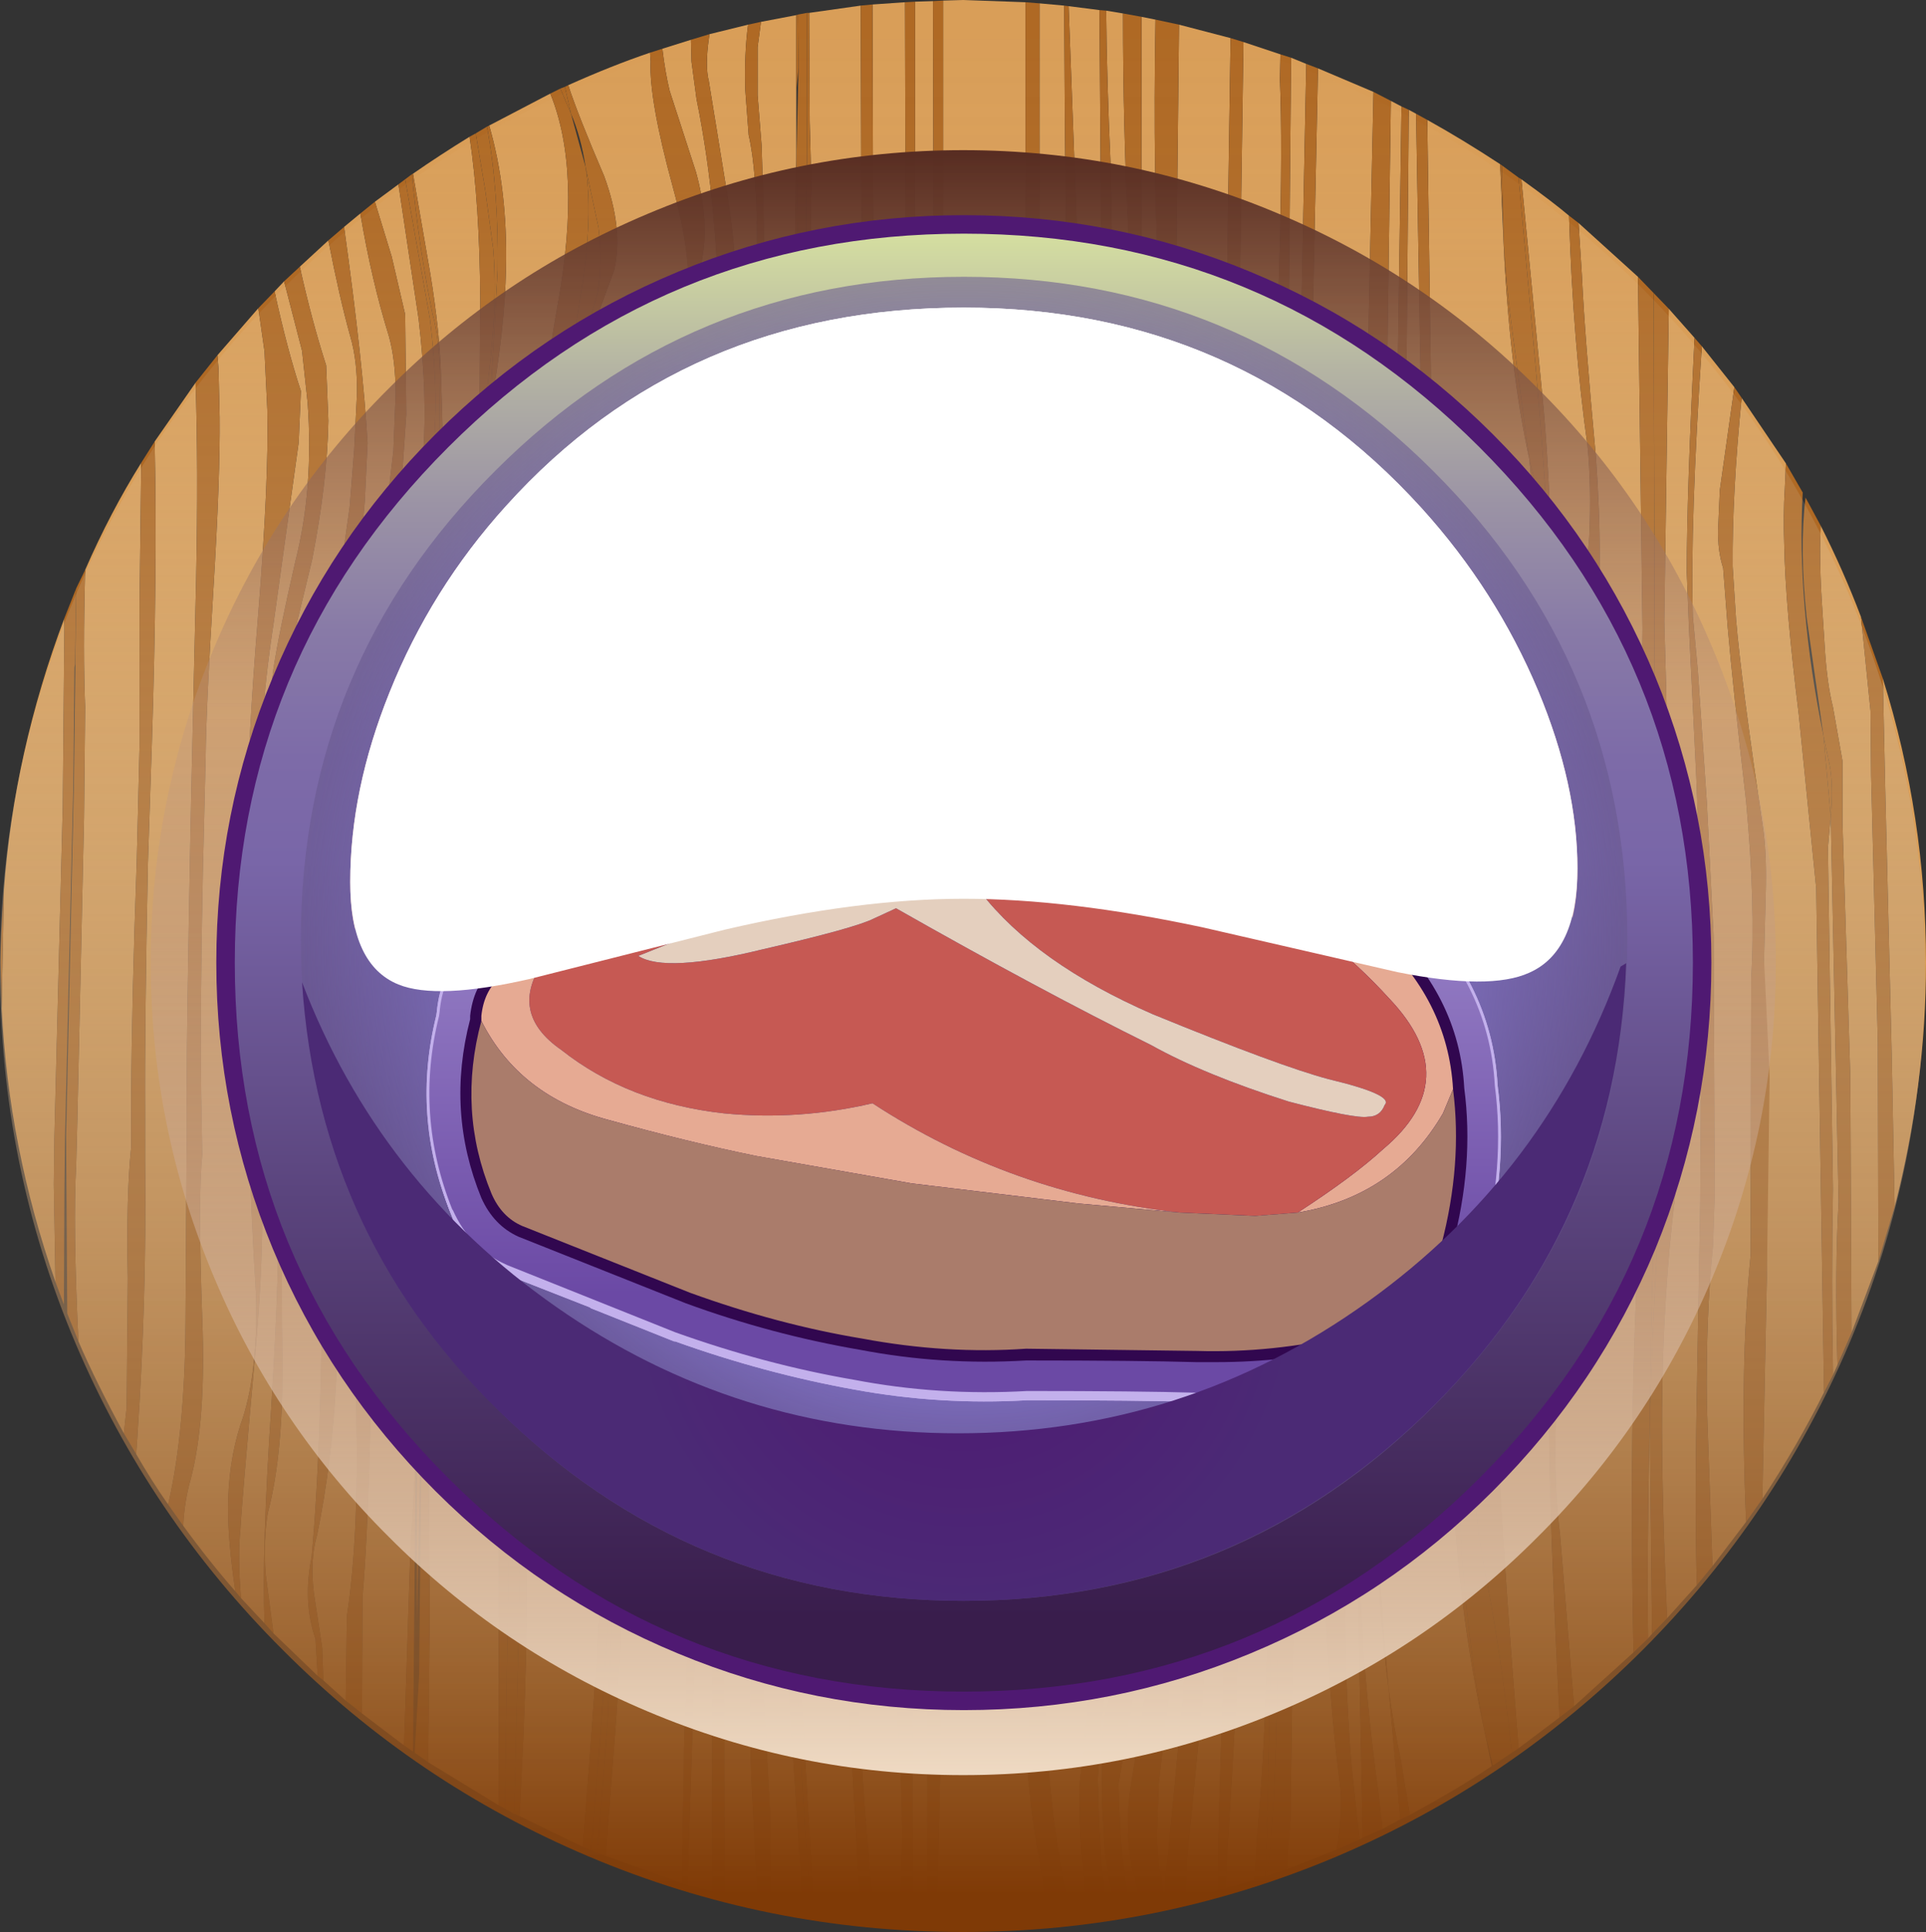 <?xml version="1.0" encoding="UTF-8" standalone="no"?>
<svg xmlns:xlink="http://www.w3.org/1999/xlink" height="172.4px" width="171.85px" xmlns="http://www.w3.org/2000/svg">
  <rect width="100%" height="100%" fill="#333333" stroke="none"/>
  <g transform="matrix(1.0, 0.0, 0.0, 1.0, 0.0, 0.0)">
    <use height="172.4" transform="matrix(1.0, 0.0, 0.0, 1.0, 0.0, 0.0)" width="171.85" xlink:href="#shape0"/>
    <use height="56.9" transform="matrix(1.0, 0.0, 0.0, 1.0, 26.95, 85.95)" width="118.15" xlink:href="#sprite0"/>
    <use height="20.95" transform="matrix(1.0, 0.0, 0.0, 1.0, 39.7, 51.4)" width="92.6" xlink:href="#shape2"/>
    <use height="61.0" transform="matrix(1.0, 0.0, 0.0, 1.0, 31.25, 27.45)" width="109.5" xlink:href="#sprite1"/>
  </g>
  <defs>
    <g id="shape0" transform="matrix(1.0, 0.0, 0.0, 1.0, 0.0, 0.0)">
      <path d="M110.95 3.75 L114.25 4.85 114.2 7.05 Q114.45 12.95 114.15 23.4 113.75 35.55 113.8 39.9 L113.7 45.35 113.55 56.2 113.4 61.65 112.85 75.25 112.55 79.75 Q111.95 87.95 112.1 96.1 L112.15 99.4 Q112.2 110.1 112.95 131.6 113.4 150.95 112.15 164.0 L111.95 167.4 111.9 167.75 109.35 168.5 109.4 167.05 Q110.8 144.75 111.0 134.3 111.3 116.05 109.55 101.75 L109.35 98.5 Q108.75 89.2 109.2 82.25 L109.55 76.95 Q111.25 50.2 110.55 30.2 L110.65 24.65 110.95 3.75" fill="#d99e58" fill-rule="evenodd" stroke="none"/>
      <path d="M105.2 2.2 L109.8 3.4 109.4 30.2 109.35 52.1 Q109.3 64.95 108.75 74.1 L108.45 79.0 107.9 84.2 Q107.5 87.35 107.8 89.35 107.8 94.75 108.25 100.15 L108.55 103.7 Q110.45 116.05 109.7 135.55 108.6 162.95 108.7 167.5 L108.7 168.7 105.85 169.45 105.9 166.15 Q108.0 145.15 108.3 137.75 108.85 121.75 106.2 109.55 L104.9 104.9 103.4 100.15 Q102.3 97.15 103.6 92.0 105.15 85.9 105.0 83.65 L105.3 78.8 Q105.9 70.35 105.45 57.2 L104.85 35.25 105.2 2.2" fill="#d99e58" fill-rule="evenodd" stroke="none"/>
      <path d="M115.2 5.15 L116.55 5.7 116.15 26.0 Q115.9 38.3 116.2 46.4 L116.15 50.45 Q115.85 63.3 115.2 70.95 L114.55 80.15 Q113.6 96.05 113.5 125.1 113.05 108.5 113.75 97.6 L113.8 93.95 Q114.05 83.65 114.45 75.55 L114.75 65.15 Q114.65 53.65 114.8 47.85 L114.85 44.45 115.2 5.15" fill="#d99e58" fill-rule="evenodd" stroke="none"/>
      <path d="M123.55 53.45 Q123.5 45.5 123.8 31.25 L124.1 9.0 125.05 9.5 124.75 30.5 Q124.5 43.9 124.55 51.55 L124.4 76.45 124.65 82.45 124.35 88.4 Q121.25 104.0 121.0 125.2 120.9 130.9 121.55 162.0 L121.55 164.0 121.3 164.15 120.55 157.1 Q119.35 141.65 120.75 119.8 122.75 95.0 123.45 82.4 L123.35 76.3 123.55 53.45" fill="#d99e58" fill-rule="evenodd" stroke="none"/>
      <path d="M117.25 49.3 Q116.9 40.6 117.15 27.65 L117.6 6.1 122.55 8.2 122.1 29.55 Q121.8 42.35 122.05 50.9 L121.5 83.4 118.55 121.35 Q117.4 142.95 119.6 159.55 119.8 162.1 119.25 165.05 L114.8 166.8 115.15 162.5 115.7 122.0 Q115.95 96.9 116.4 81.45 L116.9 73.55 Q117.35 65.35 117.25 54.0 L117.25 49.3" fill="#d99e58" fill-rule="evenodd" stroke="none"/>
      <path d="M98.7 0.95 L100.2 1.2 Q100.2 11.65 100.7 21.15 L100.9 37.7 101.0 57.5 Q100.95 68.7 100.1 77.35 L99.85 82.5 99.05 95.65 99.1 100.05 100.6 104.1 102.25 108.85 103.45 113.65 Q105.05 123.65 104.0 136.3 103.4 143.85 100.95 159.05 100.15 163.9 101.35 167.95 L101.8 170.3 100.85 170.45 Q100.25 167.05 99.95 163.65 L99.8 159.2 101.0 152.05 Q103.55 136.55 103.8 129.15 104.25 115.9 100.15 106.5 L98.35 101.2 97.75 96.9 Q97.1 89.85 98.9 83.25 L99.25 78.45 Q100.25 59.3 99.5 36.85 L99.1 14.8 Q98.75 7.05 98.7 0.95" fill="#d99e58" fill-rule="evenodd" stroke="none"/>
      <path d="M77.85 0.4 L80.75 0.2 80.8 20.9 80.6 79.8 Q80.25 112.35 79.2 138.65 L79.3 143.2 Q79.35 145.2 79.7 147.7 L80.0 152.4 Q80.65 161.3 80.45 166.25 L80.35 171.6 77.95 171.4 77.95 170.6 77.15 161.35 76.95 158.25 76.65 152.1 76.6 137.45 77.9 77.85 Q78.5 43.4 77.9 18.25 L77.85 0.4" fill="#d99e58" fill-rule="evenodd" stroke="none"/>
      <path d="M81.65 0.15 L83.25 0.1 83.3 26.25 83.5 54.55 Q83.5 73.2 83.75 83.0 83.75 87.55 82.75 109.25 81.95 125.3 82.9 135.65 L82.9 140.65 82.75 150.6 82.75 171.7 81.45 171.65 81.4 152.2 80.9 138.2 Q80.85 125.2 81.65 80.0 82.3 43.8 81.65 21.75 L81.65 0.15" fill="#d99e58" fill-rule="evenodd" stroke="none"/>
      <path d="M84.15 0.05 L85.95 0.0 91.5 0.2 91.5 52.8 Q91.65 58.05 91.45 62.7 L91.0 90.65 Q90.8 95.1 90.9 101.3 L91.0 111.45 Q90.8 118.0 91.2 128.15 L91.75 144.75 91.8 149.45 91.75 158.8 92.1 162.05 93.6 171.4 85.95 171.8 83.6 171.7 84.0 153.3 84.05 138.25 Q83.1 118.0 83.85 81.25 84.65 41.55 84.15 24.05 L84.15 0.05" fill="#d99e58" fill-rule="evenodd" stroke="none"/>
      <path d="M101.85 1.5 L103.1 1.75 Q102.85 16.1 103.45 26.05 L103.55 31.95 104.25 56.15 Q104.35 70.0 102.55 79.9 L102.1 85.0 Q101.7 87.55 101.6 90.3 102.0 95.1 103.0 100.9 L103.95 106.25 105.1 110.95 Q107.45 123.05 106.45 139.65 105.85 149.2 103.95 168.15 L104.0 169.85 103.9 169.9 103.7 167.85 Q103.2 166.05 103.25 163.45 L103.4 159.05 Q105.25 143.35 105.75 135.55 106.6 122.05 104.55 112.2 L103.25 107.65 101.4 102.6 Q100.8 100.4 100.55 97.2 L100.3 91.75 100.4 88.4 100.8 85.0 101.1 80.4 Q102.75 71.25 102.35 56.65 101.8 35.55 101.9 32.4 L101.85 21.2 101.85 1.5" fill="#d99e58" fill-rule="evenodd" stroke="none"/>
      <path d="M72.2 1.15 L76.8 0.5 76.85 17.35 Q77.2 43.9 76.7 76.6 L75.35 135.85 75.35 141.95 75.5 148.0 75.75 152.6 76.8 171.05 76.8 171.3 72.65 170.75 71.45 150.2 71.2 145.8 71.05 142.1 71.0 138.4 Q71.0 110.15 71.75 63.1 L72.0 59.9 Q72.55 53.95 72.55 46.5 L72.2 33.1 72.4 16.5 72.25 10.85 72.2 1.15" fill="#d99e58" fill-rule="evenodd" stroke="none"/>
      <path d="M92.75 0.3 L94.95 0.5 Q95.05 23.3 95.4 38.6 L95.55 43.25 96.25 59.2 Q96.5 68.2 95.6 74.95 L94.7 87.8 Q94.05 93.3 94.7 99.15 L95.15 102.85 96.25 107.95 Q98.45 116.8 98.65 127.7 98.75 136.4 97.55 147.95 L96.3 159.45 96.35 162.65 Q96.5 167.1 97.2 171.05 L95.55 171.25 Q94.65 167.0 94.0 162.2 L93.65 158.85 93.15 149.0 92.95 144.05 Q92.4 136.85 92.45 126.7 L92.65 109.7 92.45 104.1 Q92.1 95.7 92.0 87.15 L92.5 70.2 92.75 45.95 92.75 0.3" fill="#d99e58" fill-rule="evenodd" stroke="none"/>
      <path d="M125.95 55.85 Q125.5 45.85 125.5 32.85 L125.7 9.8 126.35 10.15 126.75 33.4 127.2 56.6 127.05 73.6 127.0 84.65 126.85 88.25 Q121.75 107.9 122.85 135.15 122.95 143.45 123.9 150.7 L124.95 162.35 123.35 163.2 123.0 160.05 Q118.35 126.55 125.4 88.4 L125.95 82.5 126.0 76.55 126.1 72.55 126.0 60.65 125.95 55.85" fill="#d99e58" fill-rule="evenodd" stroke="none"/>
      <path d="M67.6 4.2 L67.9 1.95 71.05 1.35 71.05 14.3 Q70.8 23.05 70.95 46.2 71.05 66.5 70.5 78.1 70.0 96.8 70.0 129.05 L70.25 149.25 70.35 150.5 71.5 167.95 71.65 170.6 68.8 170.05 68.7 161.6 68.25 152.95 67.55 137.7 Q66.55 116.0 67.6 75.2 68.7 32.9 67.95 12.9 L67.6 8.5 67.6 4.2" fill="#d99e58" fill-rule="evenodd" stroke="none"/>
      <path d="M95.55 5.95 L95.35 0.55 98.1 0.9 98.35 36.15 Q98.6 59.85 97.9 75.75 L97.5 80.1 97.05 84.45 Q96.2 90.9 96.95 97.6 L98.6 106.7 Q101.5 119.45 101.85 129.15 102.35 141.55 98.95 151.7 98.35 153.65 98.35 156.1 L98.3 160.3 98.5 164.15 Q98.75 167.15 99.6 170.7 L98.85 170.8 Q98.2 166.65 98.05 162.1 L97.95 158.7 98.65 149.25 Q99.9 135.8 99.85 127.9 99.85 116.2 97.6 106.85 L96.35 101.7 95.8 98.3 Q95.0 92.8 95.55 87.75 L96.3 73.95 Q97.15 60.85 96.8 41.3 L96.7 36.9 95.55 5.95" fill="#d99e58" fill-rule="evenodd" stroke="none"/>
      <path d="M163.1 75.65 L163.35 72.85 164.05 107.25 Q163.7 113.25 163.95 121.8 L163.55 122.7 163.55 122.45 Q163.4 114.35 163.55 106.1 L163.1 75.65" fill="#d99e58" fill-rule="evenodd" stroke="none"/>
      <path d="M49.9 40.8 L50.9 45.35 51.65 55.2 Q49.95 48.35 49.4 44.2 48.9 41.0 50.05 36.8 49.55 39.0 49.9 40.8" fill="#d99e58" fill-rule="evenodd" stroke="none"/>
      <path d="M147.2 126.9 L147.4 145.8 147.05 146.2 Q146.95 138.5 147.2 126.9" fill="#d99e58" fill-rule="evenodd" stroke="none"/>
      <path d="M138.15 57.4 Q138.75 48.65 137.75 36.65 L135.75 16.0 Q138.65 18.1 140.0 19.25 140.35 30.6 141.65 39.8 142.0 43.4 141.8 47.9 L141.15 56.0 140.8 60.6 Q139.8 71.6 139.5 77.1 L138.65 106.45 Q138.0 117.0 138.25 129.9 138.4 138.5 139.15 153.25 L135.5 156.0 Q134.3 140.9 133.85 132.65 133.2 119.65 133.55 109.1 L134.15 100.65 135.3 94.3 135.75 89.95 135.9 85.7 135.85 82.85 138.15 57.4" fill="#d99e58" fill-rule="evenodd" stroke="none"/>
      <path d="M168.2 69.8 L168.0 60.55 Q171.85 72.85 171.85 85.9 171.85 96.8 169.05 107.7 L168.8 94.45 168.2 69.8" fill="#d99e58" fill-rule="evenodd" stroke="none"/>
      <path d="M62.15 89.85 L62.8 83.2 Q62.3 115.55 63.5 139.65 L63.55 143.5 63.55 168.8 61.35 168.2 62.1 144.8 62.15 139.55 61.05 114.85 Q60.6 100.6 62.15 89.85" fill="#d99e58" fill-rule="evenodd" stroke="none"/>
      <path d="M52.55 123.15 L53.55 129.1 54.45 135.25 Q53.05 129.9 52.55 123.15" fill="#d99e58" fill-rule="evenodd" stroke="none"/>
      <path d="M162.55 53.6 Q162.4 51.3 162.4 48.9 L162.45 46.9 Q164.5 50.95 166.05 55.05 L166.9 63.45 166.95 69.15 167.55 93.0 167.6 112.55 165.2 118.95 165.1 96.1 164.4 73.4 164.4 67.9 163.55 63.1 Q163.05 61.1 162.85 58.25 L162.55 53.6" fill="#d99e58" fill-rule="evenodd" stroke="none"/>
      <path d="M148.5 55.5 L148.9 27.55 151.2 30.15 Q150.5 44.05 150.5 51.05 L150.7 56.1 151.35 69.3 151.85 82.5 151.7 107.25 151.4 124.3 Q151.2 134.4 151.4 141.45 L148.75 144.4 Q148.25 133.1 148.3 125.65 148.4 115.4 149.45 106.9 L149.6 102.4 149.6 97.65 149.25 93.0 149.15 84.1 148.65 60.7 148.5 55.5" fill="#d99e58" fill-rule="evenodd" stroke="none"/>
      <path d="M142.35 57.1 Q143.1 50.5 142.4 40.8 141.4 30.0 141.15 24.6 L140.85 19.9 146.15 24.7 146.55 56.1 146.2 86.6 146.55 98.4 146.5 106.5 Q145.25 123.7 145.75 147.45 L140.45 152.25 139.2 136.95 Q138.35 130.25 139.2 120.3 L140.6 103.55 140.9 90.05 140.8 78.9 142.35 57.1" fill="#d99e58" fill-rule="evenodd" stroke="none"/>
      <path d="M154.9 55.25 L154.6 50.55 Q154.55 44.05 155.4 35.5 L159.35 41.35 159.25 43.6 Q159.1 45.9 159.2 48.65 159.3 54.1 160.5 63.8 L162.05 79.25 162.75 124.25 Q160.4 128.95 157.25 133.75 L157.65 114.05 157.4 85.65 157.55 79.85 Q157.65 76.5 157.35 74.15 155.35 60.7 154.9 55.25" fill="#d99e58" fill-rule="evenodd" stroke="none"/>
      <path d="M151.05 55.05 Q150.8 46.6 151.85 30.9 L154.75 34.55 153.45 43.75 153.3 47.2 Q153.25 49.15 153.75 50.7 L154.15 55.9 Q154.6 61.15 155.8 71.55 156.65 80.8 156.25 87.3 L156.2 112.0 Q155.2 122.1 155.8 135.8 L152.8 139.75 152.3 125.4 Q152.2 117.5 152.85 111.1 L153.0 106.7 152.9 83.5 152.3 71.65 151.5 59.9 151.05 55.05" fill="#d99e58" fill-rule="evenodd" stroke="none"/>
      <path d="M127.7 35.05 L127.35 10.7 Q130.5 12.45 133.85 14.65 L134.15 21.45 Q134.65 32.7 136.45 40.95 137.25 48.55 136.85 54.3 L136.05 57.55 135.35 60.75 133.85 73.95 Q133.65 76.9 133.8 80.9 L134.1 87.6 134.15 90.75 132.45 100.0 Q126.65 127.7 132.45 154.45 L133.1 157.6 Q130.2 159.55 125.8 161.95 L125.0 157.1 Q124.4 154.3 123.9 150.7 123.2 142.85 122.85 135.15 122.85 125.35 124.45 111.4 L127.2 88.0 127.5 84.1 Q127.9 77.75 127.7 72.35 L128.0 59.45 127.7 35.05" fill="#d99e58" fill-rule="evenodd" stroke="none"/>
      <path d="M29.3 37.55 L29.1 32.6 Q27.8 28.55 26.75 23.8 L29.3 21.45 Q30.3 26.6 31.25 30.0 31.9 32.2 31.85 35.15 L31.6 40.15 31.2 45.2 29.45 57.75 Q28.4 65.3 28.25 70.25 L28.45 85.9 Q28.4 88.75 28.7 94.55 L28.9 103.25 28.75 106.75 Q28.85 127.65 27.8 138.95 27.0 142.95 28.15 146.25 L28.35 149.55 24.4 145.75 23.7 140.4 Q23.5 137.35 23.9 135.0 25.3 129.7 25.2 121.05 25.05 110.2 25.4 107.05 L25.4 70.45 Q25.65 69.1 25.15 66.35 24.65 63.6 24.85 62.4 L27.85 49.95 Q29.2 43.05 29.3 37.55" fill="#d99e58" fill-rule="evenodd" stroke="none"/>
      <path d="M35.55 16.45 L37.35 28.45 Q38.15 35.25 37.75 40.6 L37.5 45.4 36.6 57.4 Q36.1 64.5 36.05 69.2 L36.1 73.45 36.85 114.0 36.95 118.5 Q37.3 126.2 36.9 133.6 L36.6 138.7 36.05 155.75 32.3 152.9 32.35 142.55 Q33.2 132.05 33.2 111.55 L33.15 68.4 Q33.2 63.2 34.25 54.95 L35.95 41.45 36.25 37.0 36.15 28.05 34.95 22.9 33.45 18.0 35.55 16.45" fill="#d99e58" fill-rule="evenodd" stroke="none"/>
      <path d="M39.5 38.7 L39.35 33.5 Q39.25 29.65 38.4 24.45 L36.85 15.5 Q39.15 13.9 41.9 12.2 42.8 18.25 42.85 26.7 L42.75 41.2 Q42.15 47.9 43.05 52.55 L43.15 53.05 Q43.5 57.25 44.95 64.85 46.55 73.1 46.95 76.6 47.8 84.35 46.45 90.35 44.75 101.5 44.35 114.1 44.05 123.85 44.5 137.65 L44.5 161.1 38.2 157.25 38.35 143.6 38.25 132.95 38.4 119.7 38.7 69.8 38.7 64.7 Q39.7 49.5 39.5 38.7" fill="#d99e58" fill-rule="evenodd" stroke="none"/>
      <path d="M43.7 36.8 Q45.05 29.45 45.15 23.9 45.3 16.9 43.65 11.2 L49.1 8.35 Q51.9 15.2 49.8 26.95 47.45 40.15 48.4 45.2 L52.3 65.55 Q53.35 85.45 52.9 103.35 L52.35 106.05 Q51.0 113.25 51.85 122.25 L53.15 131.05 Q53.7 135.9 53.55 139.7 L53.45 143.6 Q53.3 148.4 52.0 164.8 L46.35 162.05 46.7 155.0 Q47.05 146.65 47.0 141.0 L46.85 137.45 Q46.2 134.15 45.7 129.7 44.7 115.1 46.75 97.45 L46.75 97.3 47.45 91.8 47.75 88.9 47.95 87.4 Q48.95 79.25 47.9 70.0 47.0 62.6 44.5 52.55 L43.4 47.6 Q43.25 42.95 43.7 36.8" fill="#d99e58" fill-rule="evenodd" stroke="none"/>
      <path d="M50.7 7.6 Q54.6 5.85 58.0 4.7 L58.05 5.45 Q57.9 8.9 60.05 16.75 62.0 23.8 61.2 28.05 L59.45 34.65 Q58.6 38.5 59.2 41.3 61.65 56.85 61.1 78.25 60.8 90.5 59.7 114.9 59.7 118.5 60.65 125.95 61.65 133.3 61.6 137.1 L61.55 142.15 61.05 155.1 60.85 168.05 54.05 165.6 55.0 153.1 Q55.5 145.85 55.6 140.6 L55.65 136.3 Q55.55 133.9 53.8 123.2 52.5 115.1 53.35 110.0 55.95 94.1 55.25 78.25 L55.3 76.6 Q55.3 72.6 54.45 67.6 53.35 57.1 50.9 45.35 L50.4 39.8 Q50.15 37.75 50.4 35.55 L50.8 34.3 52.9 29.3 54.8 24.1 Q55.65 20.45 53.9 15.7 51.6 10.35 50.7 7.6" fill="#d99e58" fill-rule="evenodd" stroke="none"/>
      <path d="M0.15 90.0 L0.35 79.4 Q1.25 67.1 5.75 55.15 L5.6 71.9 4.85 101.5 4.8 105.7 4.95 114.4 Q0.75 102.35 0.15 90.0" fill="#d99e58" fill-rule="evenodd" stroke="none"/>
      <path d="M7.6 50.85 Q9.85 45.7 12.6 41.3 L12.45 53.8 12.45 66.55 12.2 76.8 Q11.75 89.25 11.7 98.1 L11.7 102.4 Q11.25 106.65 11.4 114.05 L11.3 125.6 11.05 127.9 Q8.6 123.4 7.0 119.7 6.5 109.35 6.8 103.95 L6.9 100.1 7.5 73.0 7.6 63.1 Q7.4 58.3 7.6 50.85" fill="#d99e58" fill-rule="evenodd" stroke="none"/>
      <path d="M19.6 37.25 L19.5 32.9 19.4 31.7 23.05 27.5 23.6 31.35 23.85 36.55 Q24.0 42.8 23.05 54.65 22.05 66.85 22.1 72.65 L22.3 103.45 Q22.35 107.45 22.85 115.75 23.0 122.9 21.45 127.15 20.35 130.6 20.35 134.6 20.35 137.65 21.0 142.0 18.6 139.25 16.35 136.15 16.45 134.0 17.0 132.05 18.4 126.8 18.05 117.75 17.65 106.8 18.05 103.1 L17.95 97.6 Q17.85 89.8 18.1 77.95 L18.35 67.6 Q18.4 63.0 19.05 52.45 19.65 42.65 19.6 37.25" fill="#d99e58" fill-rule="evenodd" stroke="none"/>
      <path d="M13.8 39.4 L17.45 34.15 Q17.7 41.65 17.5 51.55 L17.1 69.0 17.0 73.7 Q16.65 92.15 16.65 97.35 L16.65 102.05 16.55 118.05 Q16.5 127.6 15.05 134.05 L15.0 134.25 Q13.5 132.1 12.15 129.75 L12.25 128.35 Q13.1 115.9 12.95 103.65 L12.95 99.2 Q12.9 91.75 13.2 77.05 L13.55 66.4 Q14.05 51.0 13.8 39.4" fill="#d99e58" fill-rule="evenodd" stroke="none"/>
      <path d="M26.65 39.5 L26.85 34.9 Q25.6 31.1 24.5 26.0 L25.35 25.1 26.95 31.3 27.45 35.95 Q28.0 43.6 26.35 50.1 24.9 56.4 24.4 59.65 23.7 64.9 24.25 69.05 L24.5 76.9 24.65 84.3 24.8 106.25 Q25.0 112.7 24.2 125.6 23.35 138.4 23.6 144.85 L21.5 142.6 Q21.2 138.85 21.45 136.5 21.55 134.35 22.8 120.55 23.65 110.85 23.3 104.4 L23.4 72.15 Q22.9 65.6 24.4 55.7 L26.65 39.5" fill="#d99e58" fill-rule="evenodd" stroke="none"/>
      <path d="M32.55 44.7 L32.8 39.55 Q32.4 32.45 30.7 20.25 L32.15 19.05 Q33.15 25.0 34.7 30.0 35.3 32.15 35.3 35.15 L35.1 40.25 34.5 45.3 32.4 57.9 Q31.25 65.35 31.45 70.7 L31.5 75.95 Q32.05 82.05 31.95 90.25 L31.65 104.35 31.6 109.05 31.8 126.65 Q32.0 137.35 30.95 144.2 L30.85 151.75 28.85 149.95 28.75 147.05 28.0 142.1 Q27.65 139.15 28.3 136.95 29.6 130.65 30.0 123.2 30.25 118.1 30.1 109.35 L29.8 105.2 29.8 94.6 Q29.85 88.0 29.45 84.0 L29.2 68.8 29.15 64.35 Q29.2 61.7 29.8 59.9 31.95 52.6 32.55 44.7" fill="#d99e58" fill-rule="evenodd" stroke="none"/>
      <path d="M63.25 7.25 Q62.9 5.9 63.25 3.45 L63.3 3.05 66.75 2.2 Q66.4 4.8 66.5 8.05 L66.8 12.05 Q67.55 15.25 67.55 22.15 L66.75 81.05 Q66.1 117.15 66.85 140.15 L67.05 150.2 Q66.8 154.05 67.1 159.95 L67.6 169.8 64.65 169.1 64.6 136.05 64.15 126.65 Q63.65 120.5 63.65 117.35 63.45 106.05 64.25 75.15 64.95 48.45 64.15 32.95 64.15 32.0 64.7 30.5 L65.6 28.05 Q65.9 23.85 64.95 17.7 L63.25 7.25" fill="#d99e58" fill-rule="evenodd" stroke="none"/>
      <path d="M59.75 8.1 Q59.35 6.45 59.1 4.35 L61.65 3.55 61.7 5.5 62.15 8.85 Q64.15 18.7 64.15 30.5 L63.05 70.85 61.95 47.1 Q61.35 33.0 62.65 23.1 63.3 19.7 62.1 15.35 L59.75 8.1" fill="#d99e58" fill-rule="evenodd" stroke="none"/>
      <path d="M0.05 85.9 Q0.05 83.7 0.35 79.4 L0.15 90.0 0.05 85.9" fill="#af6924" fill-rule="evenodd" stroke="none"/>
      <path d="M5.75 55.15 L6.8 52.5 6.7 59.25 6.65 59.55 6.55 69.85 5.8 101.55 5.75 106.05 5.7 116.4 4.95 114.4 4.8 105.7 4.85 101.5 5.6 71.9 5.75 55.15" fill="#af6924" fill-rule="evenodd" stroke="none"/>
      <path d="M6.8 52.5 L7.6 50.85 Q7.4 58.3 7.6 63.1 L7.5 73.0 6.9 100.1 6.8 103.95 Q6.5 109.35 7.0 119.7 L6.0 117.2 5.9 101.25 6.6 69.55 6.8 52.5" fill="#af6924" fill-rule="evenodd" stroke="none"/>
      <path d="M12.45 53.8 L12.6 41.3 13.8 39.4 Q14.05 51.0 13.55 66.4 L13.2 77.05 Q12.9 91.75 12.95 99.2 L12.95 103.65 Q13.1 115.9 12.25 128.35 L12.15 129.75 11.05 127.9 11.3 125.6 11.4 114.05 Q11.25 106.65 11.7 102.4 L11.7 98.1 Q11.75 89.25 12.2 76.8 L12.45 66.55 12.45 53.8" fill="#af6924" fill-rule="evenodd" stroke="none"/>
      <path d="M17.5 51.55 Q17.7 41.65 17.45 34.15 L19.4 31.7 19.5 32.9 19.6 37.25 Q19.65 42.65 19.05 52.45 18.4 63.0 18.35 67.6 L18.1 77.95 Q17.85 89.8 17.95 97.6 L18.05 103.1 Q17.65 106.8 18.05 117.75 18.4 126.8 17.0 132.05 16.45 134.0 16.35 136.15 L15.0 134.25 15.05 134.05 Q16.5 127.6 16.55 118.05 L16.65 102.05 16.65 97.35 Q16.65 92.15 17.0 73.7 L17.1 69.0 17.5 51.55" fill="#af6924" fill-rule="evenodd" stroke="none"/>
      <path d="M23.85 36.55 L23.6 31.35 23.05 27.5 24.5 26.0 Q25.6 31.1 26.85 34.9 L26.65 39.5 24.4 55.7 Q22.9 65.6 23.4 72.15 L23.3 104.4 Q23.65 110.85 22.8 120.55 21.55 134.35 21.45 136.5 21.2 138.85 21.5 142.6 L21.0 142.0 Q20.35 137.65 20.35 134.6 20.35 130.6 21.45 127.15 23.0 122.9 22.85 115.75 22.35 107.45 22.3 103.45 L22.1 72.65 Q22.05 66.85 23.05 54.65 24.0 42.8 23.85 36.55" fill="#af6924" fill-rule="evenodd" stroke="none"/>
      <path d="M27.45 35.95 L26.95 31.3 25.35 25.1 26.75 23.8 Q27.8 28.55 29.1 32.6 L29.3 37.55 Q29.2 43.05 27.85 49.95 L24.85 62.4 Q24.65 63.6 25.15 66.35 25.65 69.1 25.4 70.45 L25.4 107.05 Q25.05 110.2 25.2 121.05 25.3 129.7 23.9 135.0 23.5 137.35 23.7 140.4 L24.4 145.75 23.6 144.85 Q23.35 138.4 24.2 125.6 25.0 112.7 24.8 106.25 L24.65 84.3 24.5 76.9 24.25 69.05 Q23.7 64.9 24.4 59.65 24.9 56.4 26.35 50.1 28.0 43.6 27.45 35.95" fill="#af6924" fill-rule="evenodd" stroke="none"/>
      <path d="M31.6 40.15 L31.85 35.15 Q31.9 32.2 31.25 30.0 30.3 26.6 29.3 21.45 L30.7 20.25 Q32.4 32.45 32.8 39.55 L32.55 44.7 Q31.95 52.6 29.8 59.9 29.2 61.7 29.15 64.35 L29.2 68.8 29.45 84.0 Q29.85 88.0 29.8 94.6 L29.8 105.2 30.1 109.35 Q30.25 118.1 30.0 123.2 29.6 130.65 28.3 136.95 27.65 139.15 28.0 142.1 L28.75 147.05 28.85 149.95 28.35 149.55 28.15 146.25 Q27.0 142.95 27.8 138.95 28.85 127.65 28.75 106.75 L28.9 103.25 28.7 94.55 Q28.4 88.75 28.45 85.9 L28.25 70.25 Q28.4 65.3 29.45 57.75 L31.2 45.2 31.6 40.15" fill="#af6924" fill-rule="evenodd" stroke="none"/>
      <path d="M34.95 22.9 L36.15 28.05 36.25 37.0 35.95 41.45 34.25 54.95 Q33.2 63.2 33.15 68.4 L33.2 111.55 Q33.2 132.05 32.35 142.55 L32.3 152.9 30.85 151.75 30.95 144.2 Q32.0 137.35 31.8 126.65 L31.6 109.05 31.65 104.35 31.95 90.25 Q32.05 82.05 31.5 75.95 L31.45 70.7 Q31.25 65.35 32.4 57.9 L34.5 45.3 35.1 40.25 35.3 35.15 Q35.3 32.15 34.7 30.0 33.15 25.0 32.15 19.05 L33.45 18.0 34.95 22.9" fill="#af6924" fill-rule="evenodd" stroke="none"/>
      <path d="M36.85 15.5 L38.4 24.45 Q39.25 29.65 39.35 33.5 L39.5 38.7 Q39.7 49.5 38.7 64.7 L38.7 69.8 38.4 119.7 38.25 132.95 38.35 143.6 38.2 157.25 37.0 156.4 37.4 149.45 37.7 120.3 38.05 95.0 Q38.35 79.4 37.95 69.8 L37.95 65.0 Q38.0 60.75 38.4 54.15 L39.05 43.25 39.2 38.9 39.25 33.45 Q39.2 30.15 38.6 28.05 37.35 21.9 36.75 15.55 L36.85 15.5" fill="#af6924" fill-rule="evenodd" stroke="none"/>
      <path d="M36.15 16.0 L38.35 28.4 Q39.25 35.5 38.55 41.1 L38.15 45.7 37.0 57.25 Q36.55 63.75 36.95 68.65 L37.0 73.5 37.2 117.65 36.85 156.3 36.05 155.75 36.6 138.7 36.9 133.6 Q37.3 126.2 36.95 118.5 L36.85 114.0 36.1 73.45 36.05 69.2 Q36.1 64.5 36.6 57.4 L37.5 45.4 37.75 40.6 Q38.15 35.25 37.35 28.45 L35.55 16.45 36.15 16.0" fill="#af6924" fill-rule="evenodd" stroke="none"/>
      <path d="M36.75 15.55 Q37.35 21.9 38.6 28.05 39.2 30.15 39.25 33.45 L39.2 38.9 39.05 43.25 38.4 54.15 Q38.0 60.75 37.95 65.0 L37.95 69.8 Q38.35 79.4 38.05 95.0 L37.7 120.3 37.2 144.7 37.2 117.65 37.0 73.5 36.95 68.65 Q36.55 63.75 37.0 57.25 L38.15 45.7 38.55 41.1 Q39.25 35.5 38.35 28.4 L36.15 16.0 36.75 15.55" fill="#af6924" fill-rule="evenodd" stroke="none"/>
      <path d="M46.45 90.35 Q47.8 84.35 46.95 76.6 46.55 73.1 44.95 64.85 43.5 57.25 43.15 53.05 L44.95 60.4 47.15 73.5 47.45 80.05 Q47.65 87.0 45.55 108.1 43.8 125.8 45.4 136.65 L45.05 161.4 44.5 161.1 44.5 137.65 Q44.05 123.85 44.35 114.1 44.75 101.5 46.45 90.35" fill="#af6924" fill-rule="evenodd" stroke="none"/>
      <path d="M43.7 36.8 Q43.25 42.95 43.4 47.6 42.65 43.7 43.05 40.3 L43.7 36.8" fill="#af6924" fill-rule="evenodd" stroke="none"/>
      <path d="M45.7 129.7 Q44.95 122.35 45.35 113.6 L45.85 106.4 Q44.95 118.9 45.7 129.7" fill="#af6924" fill-rule="evenodd" stroke="none"/>
      <path d="M42.75 41.2 L42.85 26.7 Q42.8 18.25 41.9 12.2 L42.45 11.9 43.3 17.0 44.0 22.15 Q44.35 26.15 43.8 31.75 L42.75 41.2" fill="#af6924" fill-rule="evenodd" stroke="none"/>
      <path d="M43.5 50.6 L43.4 47.6 44.5 52.55 Q47.0 62.6 47.9 70.0 48.95 79.25 47.95 87.4 L47.75 88.9 Q48.25 82.2 47.15 73.5 46.5 67.3 44.95 60.4 43.85 53.9 43.5 50.6" fill="#af6924" fill-rule="evenodd" stroke="none"/>
      <path d="M43.7 36.8 L44.4 24.1 Q44.5 16.95 43.45 11.3 L43.65 11.2 Q45.3 16.9 45.15 23.9 45.05 29.45 43.7 36.8" fill="#af6924" fill-rule="evenodd" stroke="none"/>
      <path d="M42.75 41.2 Q42.7 46.45 43.05 51.6 L43.15 53.05 43.05 52.55 Q42.15 47.9 42.75 41.2" fill="#af6924" fill-rule="evenodd" stroke="none"/>
      <path d="M46.4 140.7 L45.9 131.3 Q46.3 134.75 46.85 137.45 L47.0 141.0 Q47.05 146.65 46.7 155.0 L46.35 162.05 45.85 161.85 45.95 158.85 46.4 140.7" fill="#af6924" fill-rule="evenodd" stroke="none"/>
      <path d="M47.45 80.05 L47.15 73.5 Q48.25 82.2 47.75 88.9 L46.75 97.3 46.75 97.45 Q45.65 106.95 45.35 113.6 44.95 122.35 45.7 129.7 L46.4 140.7 45.95 158.85 45.85 161.85 45.05 161.4 45.4 136.65 Q43.8 125.8 45.55 108.1 47.65 87.0 47.45 80.05" fill="#af6924" fill-rule="evenodd" stroke="none"/>
      <path d="M43.8 31.75 Q44.35 26.15 44.0 22.15 L43.3 17.0 42.45 11.9 43.45 11.3 Q44.5 16.95 44.4 24.1 L43.7 36.8 43.05 40.3 Q42.65 43.7 43.4 47.6 L43.5 50.6 Q43.85 53.9 44.95 60.4 L43.15 53.05 43.05 51.6 Q42.7 46.45 42.75 41.2 L43.8 31.75" fill="#af6924" fill-rule="evenodd" stroke="none"/>
      <path d="M55.3 76.6 L55.25 78.25 54.45 67.6 Q55.3 72.6 55.3 76.6" fill="#af6924" fill-rule="evenodd" stroke="none"/>
      <path d="M52.25 14.9 Q52.9 19.15 51.95 25.45 L50.4 35.4 50.05 36.8 Q48.9 41.0 49.4 44.2 49.95 48.35 51.65 55.2 L52.3 65.55 48.4 45.2 Q47.45 40.15 49.8 26.95 51.9 15.2 49.1 8.35 L50.0 7.9 50.95 10.15 52.25 14.9" fill="#af6924" fill-rule="evenodd" stroke="none"/>
      <path d="M52.35 106.05 L52.9 103.35 52.85 106.1 Q52.35 112.5 52.35 117.65 L52.35 117.85 Q52.15 120.2 52.55 123.15 53.05 129.9 54.45 135.25 L54.4 141.65 Q54.05 149.35 52.75 165.1 L52.0 164.8 Q53.3 148.4 53.45 143.6 L53.55 139.7 Q53.7 135.9 53.15 131.05 L51.85 122.25 Q51.0 113.25 52.35 106.05" fill="#af6924" fill-rule="evenodd" stroke="none"/>
      <path d="M50.4 7.75 L50.7 7.6 Q51.6 10.35 53.9 15.7 55.65 20.45 54.8 24.1 L52.9 29.3 50.8 34.3 52.15 30.25 53.35 26.05 Q53.75 23.3 53.4 20.3 L52.25 14.9 Q51.85 12.25 50.95 10.15 L50.4 7.75" fill="#af6924" fill-rule="evenodd" stroke="none"/>
      <path d="M51.65 55.2 L50.9 45.35 Q53.35 57.1 54.45 67.6 L51.65 55.2" fill="#af6924" fill-rule="evenodd" stroke="none"/>
      <path d="M52.85 106.1 L53.25 101.65 Q54.2 96.1 54.35 90.5 L55.25 78.25 Q55.95 94.1 53.35 110.0 52.5 115.1 53.8 123.2 55.55 133.9 55.65 136.3 L55.6 140.6 Q55.5 145.85 55.0 153.1 L54.05 165.6 53.3 165.35 54.25 153.15 54.7 140.95 54.6 135.9 54.45 135.25 53.55 129.1 52.55 123.15 52.35 117.65 52.85 106.1" fill="#af6924" fill-rule="evenodd" stroke="none"/>
      <path d="M54.35 90.5 L53.25 101.65 52.9 103.35 Q53.35 85.45 52.3 65.55 54.75 79.95 54.35 90.5" fill="#af6924" fill-rule="evenodd" stroke="none"/>
      <path d="M49.9 40.8 Q49.55 39.0 50.05 36.8 L50.4 35.55 Q50.15 37.75 50.4 39.8 L50.9 45.35 49.9 40.8" fill="#af6924" fill-rule="evenodd" stroke="none"/>
      <path d="M53.25 101.65 L52.85 106.1 52.9 103.35 53.25 101.65" fill="#af6924" fill-rule="evenodd" stroke="none"/>
      <path d="M54.35 90.5 Q54.75 79.95 52.3 65.55 L51.65 55.2 54.45 67.6 55.25 78.25 54.35 90.5" fill="#af6924" fill-rule="evenodd" stroke="none"/>
      <path d="M50.0 7.9 L50.4 7.75 50.95 10.15 50.0 7.9" fill="#af6924" fill-rule="evenodd" stroke="none"/>
      <path d="M53.35 26.05 L52.15 30.25 50.8 34.3 50.4 35.4 51.95 25.45 Q52.9 19.15 52.25 14.9 L53.4 20.3 Q53.75 23.3 53.35 26.05" fill="#af6924" fill-rule="evenodd" stroke="none"/>
      <path d="M54.4 141.65 L54.45 135.25 54.6 135.9 54.7 140.95 54.25 153.15 53.3 165.35 52.75 165.1 Q54.05 149.35 54.4 141.65" fill="#af6924" fill-rule="evenodd" stroke="none"/>
      <path d="M58.05 5.45 L58.0 4.7 59.1 4.35 Q59.35 6.45 59.75 8.1 L62.1 15.35 Q63.3 19.7 62.65 23.1 61.35 33.0 61.95 47.1 L63.05 70.85 62.8 83.2 62.15 89.85 Q60.6 100.6 61.05 114.85 L62.15 139.55 62.1 144.8 61.35 168.2 60.85 168.05 61.05 155.1 61.55 142.15 61.6 137.1 Q61.65 133.3 60.65 125.95 59.7 118.5 59.7 114.9 60.8 90.5 61.1 78.25 61.65 56.85 59.2 41.3 58.6 38.5 59.45 34.65 L61.2 28.05 Q62.0 23.8 60.05 16.75 57.9 8.9 58.05 5.45" fill="#af6924" fill-rule="evenodd" stroke="none"/>
      <path d="M61.7 5.5 L61.65 3.55 63.3 3.05 63.25 3.45 Q62.9 5.9 63.25 7.25 L64.95 17.7 Q65.9 23.85 65.6 28.05 L64.7 30.5 Q64.15 32.0 64.15 32.95 64.95 48.45 64.25 75.15 63.45 106.05 63.65 117.35 63.65 120.5 64.15 126.65 L64.6 136.05 64.65 169.1 63.55 168.8 63.55 143.5 63.5 139.65 Q62.3 115.55 62.8 83.2 63.15 77.65 63.05 70.85 L64.15 30.5 Q64.15 18.7 62.15 8.85 L61.7 5.5" fill="#af6924" fill-rule="evenodd" stroke="none"/>
      <path d="M66.5 8.05 Q66.4 4.8 66.75 2.2 L67.9 1.95 67.6 4.2 67.6 8.5 67.95 12.9 Q68.7 32.9 67.6 75.2 66.55 116.0 67.55 137.7 L68.25 152.95 68.7 161.6 68.8 170.05 67.6 169.8 67.1 159.95 Q66.8 154.05 67.05 150.2 L66.85 140.15 Q66.1 117.15 66.75 81.05 L67.55 22.15 Q67.55 15.25 66.8 12.05 L66.5 8.05" fill="#af6924" fill-rule="evenodd" stroke="none"/>
      <path d="M71.2 149.5 L71.05 142.1 71.2 145.8 71.45 150.2 72.65 170.75 72.45 170.7 72.45 170.4 Q71.45 160.4 71.2 149.5 M70.75 100.25 Q70.75 78.55 71.75 63.1 71.0 110.15 71.0 138.4 L71.0 139.8 70.95 137.3 70.75 100.25" fill="#af6924" fill-rule="evenodd" stroke="none"/>
      <path d="M71.05 8.1 L71.05 1.35 71.2 1.3 71.25 6.05 71.05 8.1" fill="#af6924" fill-rule="evenodd" stroke="none"/>
      <path d="M70.95 46.2 Q70.8 23.3 71.05 14.5 71.6 37.05 70.95 71.7 L70.3 100.2 Q70.25 87.45 70.5 78.1 71.05 66.5 70.95 46.2" fill="#af6924" fill-rule="evenodd" stroke="none"/>
      <path d="M72.0 1.15 L72.2 1.15 72.25 10.85 72.4 16.5 72.2 33.1 Q71.8 20.8 72.0 14.55 L72.0 1.15" fill="#af6924" fill-rule="evenodd" stroke="none"/>
      <path d="M72.2 33.1 L72.55 46.5 Q72.55 53.95 72.0 59.9 L71.75 63.1 72.2 33.1" fill="#af6924" fill-rule="evenodd" stroke="none"/>
      <path d="M71.25 6.05 L71.2 1.3 72.0 1.15 72.0 14.55 Q71.8 20.8 72.2 33.1 L71.75 63.1 Q70.75 78.55 70.75 100.25 L70.95 137.3 71.2 149.5 Q71.45 160.4 72.45 170.4 L72.45 170.7 71.75 170.6 71.5 167.95 70.35 150.5 70.3 149.0 70.15 144.7 70.0 140.3 70.0 129.05 70.95 71.7 Q71.6 37.05 71.05 14.5 L71.25 6.05" fill="#af6924" fill-rule="evenodd" stroke="none"/>
      <path d="M76.8 0.5 L77.85 0.4 77.9 18.25 Q78.5 43.4 77.9 77.85 L76.6 137.45 76.65 152.1 76.95 158.25 77.15 161.35 77.95 170.6 77.95 171.4 76.8 171.3 76.8 171.05 75.75 152.6 75.5 148.0 75.35 141.95 75.35 135.85 76.7 76.6 Q77.2 43.9 76.85 17.35 L76.8 0.5" fill="#af6924" fill-rule="evenodd" stroke="none"/>
      <path d="M80.75 0.2 L81.65 0.15 81.65 21.75 Q82.3 43.8 81.65 80.0 80.85 125.2 80.9 138.2 L81.4 152.2 81.45 171.65 80.35 171.6 80.45 166.25 Q80.65 161.3 80.0 152.4 L79.7 147.7 Q79.35 145.2 79.3 143.2 L79.2 138.65 Q80.25 112.35 80.6 79.8 L80.8 20.9 80.75 0.2" fill="#af6924" fill-rule="evenodd" stroke="none"/>
      <path d="M83.25 0.1 L84.15 0.05 84.15 24.05 Q84.65 41.55 83.85 81.25 83.1 118.0 84.05 138.25 L84.0 153.3 83.6 171.7 82.75 171.7 82.75 150.6 82.9 140.65 82.9 135.65 Q81.95 125.3 82.75 109.25 83.75 87.55 83.75 83.0 83.5 73.2 83.5 54.55 L83.3 26.25 83.25 0.1" fill="#af6924" fill-rule="evenodd" stroke="none"/>
      <path d="M91.5 0.2 L92.75 0.3 92.75 45.95 92.5 70.2 92.0 87.15 Q92.1 95.7 92.45 104.1 L92.65 109.7 92.45 126.7 Q92.4 136.85 92.95 144.05 L93.15 149.0 93.65 158.85 94.0 162.2 Q94.65 167.0 95.55 171.25 L93.6 171.4 92.1 162.05 91.75 158.8 91.8 149.45 91.75 144.75 91.2 128.15 Q90.8 118.0 91.0 111.45 L90.9 101.3 Q90.8 95.1 91.0 90.65 L91.45 62.7 Q91.65 58.05 91.5 52.8 L91.5 0.2" fill="#af6924" fill-rule="evenodd" stroke="none"/>
      <path d="M94.95 0.5 L95.35 0.55 95.55 5.95 96.7 36.9 96.8 41.3 Q97.15 60.85 96.3 73.95 L95.55 87.75 Q95.0 92.8 95.8 98.3 L96.35 101.7 97.6 106.85 Q99.85 116.2 99.85 127.9 99.9 135.8 98.65 149.25 L97.95 158.7 98.05 162.1 Q98.2 166.65 98.85 170.8 L97.2 171.05 Q96.5 167.1 96.35 162.65 L96.3 159.45 97.55 147.95 Q98.75 136.4 98.65 127.7 98.45 116.8 96.25 107.95 L95.15 102.85 94.7 99.15 Q94.05 93.3 94.7 87.8 L95.6 74.95 Q96.5 68.2 96.25 59.2 L95.55 43.25 95.4 38.6 Q95.05 23.3 94.95 0.5" fill="#af6924" fill-rule="evenodd" stroke="none"/>
      <path d="M98.1 0.9 L98.7 0.95 Q98.75 7.05 99.1 14.8 L99.5 36.85 Q100.25 59.3 99.25 78.45 L98.9 83.25 Q97.1 89.85 97.75 96.9 L98.35 101.2 100.15 106.5 Q104.25 115.9 103.8 129.15 103.55 136.55 101.0 152.05 L99.8 159.2 99.95 163.65 Q100.25 167.05 100.85 170.45 L99.6 170.7 Q98.75 167.15 98.5 164.15 L98.3 160.3 98.35 156.1 Q98.35 153.65 98.95 151.7 102.35 141.55 101.85 129.15 101.5 119.45 98.6 106.7 L96.95 97.6 Q96.2 90.9 97.05 84.45 L97.5 80.1 97.9 75.75 Q98.6 59.85 98.35 36.15 L98.1 0.9" fill="#af6924" fill-rule="evenodd" stroke="none"/>
      <path d="M100.2 1.2 L101.85 1.5 101.85 21.2 101.9 32.4 Q101.8 35.55 102.35 56.65 102.75 71.25 101.1 80.4 L100.8 85.0 100.4 88.4 100.3 91.75 100.55 97.2 Q100.8 100.4 101.4 102.6 L103.25 107.65 104.55 112.2 Q106.6 122.05 105.75 135.55 105.25 143.35 103.4 159.05 L103.25 163.45 Q103.2 166.05 103.7 167.85 L103.9 169.9 101.8 170.3 101.35 167.95 Q100.15 163.9 100.95 159.05 103.4 143.85 104.0 136.3 105.05 123.65 103.45 113.65 L102.25 108.85 100.6 104.1 99.1 100.05 99.05 95.65 99.85 82.5 100.1 77.35 Q100.95 68.7 101.0 57.5 L100.9 37.7 100.7 21.15 Q100.2 11.65 100.2 1.2" fill="#af6924" fill-rule="evenodd" stroke="none"/>
      <path d="M104.85 35.25 L105.45 57.2 Q105.9 70.35 105.3 78.8 L105.0 83.65 Q105.15 85.9 103.6 92.0 102.3 97.15 103.4 100.15 L104.9 104.9 106.2 109.55 Q108.85 121.75 108.3 137.75 108.0 145.15 105.9 166.15 L105.85 169.45 104.0 169.85 103.95 168.15 Q105.85 149.2 106.45 139.65 107.45 123.05 105.1 110.95 L103.95 106.25 103.0 100.9 Q102.0 95.1 101.6 90.3 101.7 87.55 102.1 85.0 L102.55 79.9 Q104.35 70.0 104.25 56.15 L103.55 31.95 103.45 26.05 Q102.85 16.1 103.1 1.75 L105.2 2.2 104.85 35.25" fill="#af6924" fill-rule="evenodd" stroke="none"/>
      <path d="M109.8 3.4 L110.95 3.75 110.65 24.65 110.55 30.2 Q111.25 50.2 109.55 76.95 L109.2 82.25 Q108.75 89.2 109.35 98.5 L109.55 101.75 Q111.3 116.05 111.0 134.3 110.8 144.75 109.4 167.05 L109.35 168.5 108.7 168.7 108.7 167.5 Q108.6 162.95 109.7 135.55 110.45 116.05 108.55 103.7 L108.25 100.15 Q107.8 94.75 107.8 89.35 107.5 87.35 107.9 84.2 L108.45 79.0 108.75 74.1 Q109.3 64.95 109.35 52.1 L109.4 30.2 109.8 3.4" fill="#af6924" fill-rule="evenodd" stroke="none"/>
      <path d="M114.2 7.05 L114.25 4.85 115.2 5.15 114.85 44.45 114.8 47.85 Q114.65 53.65 114.75 65.15 L114.45 75.55 Q114.05 83.65 113.8 93.95 L113.75 97.6 Q113.05 108.5 113.5 125.1 113.4 154.7 112.9 167.45 L111.9 167.75 111.95 167.4 112.15 164.0 Q113.4 150.95 112.95 131.6 112.2 110.1 112.15 99.4 L112.1 96.1 Q111.95 87.95 112.55 79.75 L112.85 75.25 113.4 61.65 113.55 56.2 113.7 45.35 113.8 39.9 Q113.75 35.55 114.15 23.4 114.45 12.95 114.2 7.05" fill="#af6924" fill-rule="evenodd" stroke="none"/>
      <path d="M116.55 5.7 L117.6 6.1 117.15 27.65 Q116.9 40.6 117.25 49.3 L117.25 54.0 Q117.35 65.35 116.9 73.55 L116.4 81.45 Q115.95 96.9 115.7 122.0 L115.15 162.5 114.8 166.8 113.05 167.4 113.35 164.8 Q114.05 156.15 113.95 144.95 L113.5 125.1 Q113.6 96.05 114.55 80.15 L115.2 70.95 Q115.85 63.3 116.15 50.45 L116.2 46.4 Q115.9 38.3 116.15 26.0 L116.55 5.7" fill="#af6924" fill-rule="evenodd" stroke="none"/>
      <path d="M113.5 125.1 L113.95 144.95 Q114.05 156.15 113.35 164.8 L113.05 167.4 112.9 167.45 Q113.4 154.7 113.5 125.1" fill="#af6924" fill-rule="evenodd" stroke="none"/>
      <path d="M122.05 50.9 Q121.8 42.35 122.1 29.55 L122.55 8.2 124.1 9.0 123.8 31.25 Q123.5 45.5 123.55 53.45 L123.35 76.3 123.45 82.4 Q122.75 95.0 120.75 119.8 119.35 141.65 120.55 157.1 L121.3 164.15 119.25 165.05 Q119.8 162.1 119.6 159.55 117.4 142.95 118.55 121.35 L121.5 83.4 122.05 50.9" fill="#af6924" fill-rule="evenodd" stroke="none"/>
      <path d="M124.55 51.55 Q124.5 43.9 124.75 30.5 L125.05 9.5 125.7 9.8 125.5 32.85 Q125.5 45.85 125.95 55.85 L126.0 60.65 126.1 72.55 126.0 76.55 125.95 82.5 125.4 88.4 Q118.35 126.55 123.0 160.05 L123.35 163.2 121.55 164.0 121.55 162.0 Q120.9 130.9 121.0 125.2 121.25 104.0 124.35 88.4 L124.65 82.45 124.4 76.45 124.55 51.55" fill="#af6924" fill-rule="evenodd" stroke="none"/>
      <path d="M127.2 56.6 L126.75 33.4 126.35 10.15 127.35 10.7 127.7 35.05 128.0 59.45 127.7 72.35 Q127.9 77.75 127.5 84.1 L127.2 88.0 124.45 111.4 Q122.85 125.35 122.85 135.15 121.75 107.9 126.85 88.25 L127.0 84.65 127.05 73.6 127.2 56.6" fill="#af6924" fill-rule="evenodd" stroke="none"/>
      <path d="M123.9 150.7 Q122.95 143.45 122.85 135.15 123.2 142.85 123.9 150.7" fill="#af6924" fill-rule="evenodd" stroke="none"/>
      <path d="M125.0 157.1 L125.8 161.95 124.95 162.35 123.9 150.7 Q124.4 154.3 125.0 157.1" fill="#af6924" fill-rule="evenodd" stroke="none"/>
      <path d="M134.15 21.45 Q134.4 25.4 134.8 28.5 L136.45 40.95 Q134.65 32.7 134.15 21.45" fill="#af6924" fill-rule="evenodd" stroke="none"/>
      <path d="M135.15 92.7 L135.85 82.85 135.9 85.7 135.75 89.95 135.3 94.3 134.15 100.65 Q134.5 97.1 135.15 92.7" fill="#af6924" fill-rule="evenodd" stroke="none"/>
      <path d="M136.05 57.55 L136.85 54.3 136.55 57.65 134.5 74.45 Q134.95 79.55 134.6 86.1 L134.3 89.9 134.15 90.75 134.1 87.6 133.8 80.9 Q133.65 76.9 133.85 73.95 L135.35 60.75 136.05 57.55" fill="#af6924" fill-rule="evenodd" stroke="none"/>
      <path d="M134.1 92.1 L132.45 101.8 Q127.8 129.95 132.45 154.45 126.65 127.7 132.45 100.0 L134.15 90.75 134.1 92.1" fill="#af6924" fill-rule="evenodd" stroke="none"/>
      <path d="M137.75 55.3 L138.25 51.6 Q138.05 44.4 137.1 33.65 L135.5 15.85 135.75 16.0 137.75 36.65 Q138.75 48.65 138.15 57.4 L135.85 82.85 136.0 73.95 136.75 64.0 137.2 59.0 Q137.25 57.8 137.75 55.3" fill="#af6924" fill-rule="evenodd" stroke="none"/>
      <path d="M134.1 19.8 L133.85 14.65 134.0 14.75 134.1 19.8" fill="#af6924" fill-rule="evenodd" stroke="none"/>
      <path d="M133.55 109.1 Q133.2 119.65 133.85 132.65 134.3 140.9 135.5 156.0 L134.9 156.4 Q133.9 147.25 132.35 139.4 131.05 132.35 131.5 123.55 131.7 119.45 133.05 108.05 L134.15 100.65 133.55 109.1" fill="#af6924" fill-rule="evenodd" stroke="none"/>
      <path d="M137.25 44.2 Q138.25 48.3 136.85 54.3 137.25 48.55 136.45 40.95 L137.25 44.2" fill="#af6924" fill-rule="evenodd" stroke="none"/>
      <path d="M134.0 14.75 L135.5 15.85 137.1 33.65 Q138.05 44.4 138.25 51.6 L137.75 55.3 Q137.25 57.8 137.2 59.0 L136.75 64.0 136.0 73.95 135.15 92.7 Q134.5 97.1 134.15 100.65 L133.05 108.05 Q131.7 119.45 131.5 123.55 131.05 132.35 132.35 139.4 133.9 147.25 134.9 156.4 L133.2 157.55 132.45 154.45 Q127.8 129.95 132.45 101.8 L134.1 92.1 134.15 90.75 134.3 89.9 134.6 86.1 Q134.95 79.55 134.5 74.45 L136.55 57.65 136.85 54.3 Q138.25 48.3 137.25 44.2 L136.45 40.95 134.8 28.5 Q134.4 25.4 134.15 21.45 L134.0 14.75" fill="#af6924" fill-rule="evenodd" stroke="none"/>
      <path d="M141.15 56.0 L141.8 47.9 Q142.0 43.4 141.65 39.8 140.35 30.6 140.0 19.25 L140.85 19.9 141.15 24.6 Q141.4 30.0 142.4 40.8 143.1 50.5 142.35 57.1 L140.8 78.9 140.9 90.05 140.6 103.55 139.2 120.3 Q138.35 130.25 139.2 136.95 L140.45 152.25 139.15 153.25 Q138.4 138.5 138.25 129.9 138.0 117.0 138.65 106.45 L139.5 77.1 Q139.8 71.6 140.8 60.6 L141.15 56.0" fill="#af6924" fill-rule="evenodd" stroke="none"/>
      <path d="M146.55 56.1 L146.15 24.7 147.55 26.15 147.75 106.2 Q147.3 115.4 147.2 126.9 146.95 138.5 147.05 146.2 L145.75 147.45 Q145.25 123.7 146.5 106.5 L146.55 98.4 146.2 86.6 146.55 56.1" fill="#af6924" fill-rule="evenodd" stroke="none"/>
      <path d="M147.55 26.15 L148.9 27.55 148.5 55.5 148.65 60.7 149.15 84.1 149.25 93.0 149.6 97.65 149.6 102.4 149.45 106.9 Q148.4 115.4 148.3 125.65 148.25 133.1 148.75 144.4 L147.4 145.8 147.2 126.9 Q147.5 116.25 148.15 106.9 L148.05 102.2 147.75 97.5 147.55 26.15" fill="#af6924" fill-rule="evenodd" stroke="none"/>
      <path d="M147.6 92.35 L147.75 97.5 148.05 102.2 148.15 106.9 Q147.5 116.25 147.2 126.9 147.3 115.4 147.75 106.2 L147.6 92.35" fill="#af6924" fill-rule="evenodd" stroke="none"/>
      <path d="M150.7 56.1 L150.5 51.05 Q150.5 44.05 151.2 30.15 L151.85 30.9 Q150.8 46.6 151.05 55.05 L151.5 59.9 152.3 71.65 152.9 83.5 153.0 106.7 152.85 111.1 Q152.2 117.5 152.3 125.4 L152.8 139.75 151.4 141.45 Q151.2 134.4 151.4 124.3 L151.7 107.25 151.85 82.5 151.35 69.3 150.7 56.1" fill="#af6924" fill-rule="evenodd" stroke="none"/>
      <path d="M153.75 50.7 Q153.25 49.15 153.3 47.2 L153.45 43.75 154.75 34.55 155.4 35.5 Q154.55 44.05 154.6 50.55 L154.9 55.25 Q155.35 60.7 157.35 74.15 157.65 76.5 157.55 79.85 L157.4 85.65 157.9 96.05 157.65 114.05 157.25 133.75 155.8 135.8 Q155.2 122.1 156.2 112.0 L156.25 87.3 Q156.65 80.8 155.8 71.55 154.6 61.15 154.15 55.9 L153.75 50.7" fill="#af6924" fill-rule="evenodd" stroke="none"/>
      <path d="M159.2 48.65 Q159.1 45.9 159.25 43.6 L159.35 41.35 160.85 43.95 Q160.3 53.9 162.7 65.65 L163.35 72.85 163.1 75.65 163.55 106.1 Q163.4 114.35 163.55 122.45 L163.55 122.7 162.75 124.25 162.05 79.25 160.5 63.8 Q159.3 54.1 159.2 48.65" fill="#af6924" fill-rule="evenodd" stroke="none"/>
      <path d="M161.2 55.1 Q160.55 49.0 161.1 44.4 L162.45 46.9 162.4 48.9 Q162.4 51.3 162.55 53.6 L162.85 58.25 Q163.05 61.1 163.55 63.1 L164.4 67.9 164.4 73.4 165.1 96.1 165.2 118.95 163.95 121.8 Q163.7 113.25 164.05 107.25 L163.35 72.85 Q163.6 70.15 163.25 68.25 L162.7 65.65 161.2 55.1" fill="#af6924" fill-rule="evenodd" stroke="none"/>
      <path d="M163.25 68.25 Q163.6 70.15 163.35 72.85 L162.7 65.65 163.25 68.25" fill="#af6924" fill-rule="evenodd" stroke="none"/>
      <path d="M168.0 60.55 L168.2 69.8 168.8 94.45 169.05 107.7 167.6 112.55 167.55 93.0 166.95 69.15 166.9 63.45 166.05 55.05 168.0 60.55" fill="#af6924" fill-rule="evenodd" stroke="none"/>
      <path d="M6.75 53.1 Q13.3 37.7 25.2 25.8 37.1 13.9 52.5 7.35 68.45 0.6 85.9 0.6 103.35 0.6 119.3 7.35 134.7 13.9 146.6 25.8 158.45 37.7 165.0 53.1 171.75 69.05 171.75 86.5 171.75 103.95 165.0 119.9 158.45 135.3 146.6 147.2 134.7 159.1 119.3 165.65 103.35 172.4 85.9 172.4 68.45 172.4 52.5 165.65 37.05 159.1 25.2 147.2 13.3 135.3 6.75 119.9 0.0 103.95 0.0 86.5 0.0 69.05 6.75 53.1" fill="url(#gradient0)" fill-rule="evenodd" stroke="none"/>
      <path d="M57.75 19.1 Q71.2 13.4 85.95 13.4 100.7 13.4 114.15 19.1 127.2 24.6 137.2 34.65 147.25 44.65 152.75 57.7 158.45 71.15 158.45 85.9 158.45 100.65 152.75 114.1 147.25 127.15 137.2 137.15 127.2 147.2 114.15 152.7 100.7 158.4 85.95 158.4 71.2 158.4 57.75 152.7 44.7 147.2 34.7 137.15 24.65 127.15 19.15 114.1 13.45 100.65 13.45 85.9 13.45 71.15 19.15 57.7 24.65 44.65 34.7 34.65 44.7 24.6 57.75 19.1" fill="url(#gradient1)" fill-rule="evenodd" stroke="none"/>
      <path d="M20.15 85.9 Q20.15 58.7 39.45 39.35 58.8 20.05 86.0 20.05 113.25 20.05 132.6 39.35 151.9 58.65 151.9 85.9 151.9 113.15 132.6 132.5 113.25 151.8 86.0 151.8 58.75 151.8 39.45 132.5 20.15 113.15 20.15 85.9" fill="url(#gradient2)" fill-rule="evenodd" stroke="none"/>
      <path d="M20.95 85.9 Q20.95 112.85 40.0 131.9 59.05 150.95 86.0 150.95 112.95 150.95 132.0 131.9 151.05 112.85 151.05 85.9 151.05 58.95 132.0 39.9 112.95 20.85 86.0 20.85 59.05 20.85 40.0 39.9 20.95 58.95 20.95 85.9 M38.85 38.75 Q48.3 29.3 60.5 24.25 72.65 19.2 86.0 19.2 99.4 19.2 111.55 24.25 123.75 29.3 133.2 38.75 142.65 48.2 147.7 60.4 152.7 72.55 152.7 85.9 152.7 99.25 147.7 111.45 142.65 123.6 133.2 133.05 123.75 142.5 111.55 147.55 99.4 152.6 86.0 152.6 72.65 152.6 60.5 147.55 48.3 142.5 38.85 133.05 29.4 123.6 24.35 111.45 19.3 99.25 19.3 85.9 19.3 72.55 24.35 60.4 29.4 48.2 38.85 38.75" fill="#4f1972" fill-rule="evenodd" stroke="none"/>
      <path d="M26.85 83.75 Q26.85 59.3 44.2 42.0 61.5 24.7 86.0 24.7 110.5 24.7 127.85 42.0 145.2 59.3 145.2 83.75 145.2 108.25 127.85 125.55 110.55 142.85 86.0 142.85 61.5 142.85 44.2 125.55 26.85 108.25 26.85 83.75" fill="url(#gradient3)" fill-rule="evenodd" stroke="none"/>
      <path d="M78.1 39.6 Q78.1 42.5 75.2 46.35 L70.2 52.3 76.25 52.3 Q78.8 52.3 78.8 54.45 78.8 55.5 78.1 56.1 77.45 56.65 76.45 56.65 L65.4 56.65 Q64.25 56.65 63.6 56.1 62.85 55.55 62.85 54.45 62.85 53.6 63.6 52.75 L67.8 48.0 Q70.3 45.15 71.8 42.9 72.95 41.25 72.95 39.85 72.95 38.8 72.3 38.05 71.6 37.3 70.6 37.3 68.6 37.3 67.8 40.0 66.95 42.65 65.45 42.65 64.3 42.65 63.65 41.9 63.05 41.25 63.05 40.25 63.05 37.15 65.4 34.95 67.7 32.75 70.8 32.75 73.9 32.75 75.95 34.6 78.1 36.5 78.1 39.6" fill="#c3b0ec" fill-rule="evenodd" stroke="none"/>
      <path d="M82.2 44.35 L83.1 36.25 Q83.4 34.4 83.95 33.75 84.45 33.15 85.7 33.15 L93.65 33.15 Q94.75 33.15 95.4 33.75 96.05 34.3 96.05 35.2 96.05 37.7 93.75 37.7 L87.55 37.7 87.05 41.2 89.5 40.85 Q92.45 40.85 94.45 42.9 96.35 44.95 96.35 47.9 96.35 52.1 94.1 54.55 91.8 57.05 87.6 57.05 85.4 57.05 83.1 55.9 80.35 54.55 80.35 52.6 80.35 51.7 81.0 51.05 81.65 50.35 82.6 50.35 83.15 50.35 84.8 51.4 86.5 52.45 87.7 52.45 89.35 52.45 90.3 51.1 91.2 49.85 91.2 48.15 91.2 46.6 90.4 45.75 89.55 44.8 88.05 44.8 87.05 44.8 86.0 45.35 84.95 45.9 84.15 45.9 83.25 45.9 82.7 45.35 82.2 44.85 82.2 44.35" fill="#c3b0ec" fill-rule="evenodd" stroke="none"/>
      <path d="M102.25 37.7 L100.3 37.7 Q99.2 37.7 98.6 37.0 98.05 36.35 98.05 35.4 98.05 34.5 98.65 33.85 99.3 33.15 100.3 33.15 L105.0 33.15 Q106.05 33.15 106.65 33.8 107.2 34.45 107.2 35.5 L107.2 54.25 Q107.2 55.45 106.5 56.15 105.8 56.85 104.7 56.85 103.6 56.85 102.95 56.15 102.25 55.45 102.25 54.25 L102.25 37.7" fill="#c3b0ec" fill-rule="evenodd" stroke="none"/>
      <path d="M78.1 38.6 Q78.1 41.5 75.2 45.35 L70.2 51.3 76.25 51.3 Q78.8 51.3 78.8 53.45 78.8 54.5 78.1 55.1 77.45 55.65 76.45 55.65 L65.4 55.65 Q64.25 55.65 63.6 55.1 62.85 54.55 62.85 53.45 62.85 52.6 63.6 51.75 L67.8 47.0 Q70.3 44.15 71.8 41.9 72.95 40.25 72.95 38.85 72.95 37.8 72.3 37.05 71.6 36.3 70.6 36.3 68.6 36.3 67.8 39.0 66.95 41.65 65.45 41.65 64.3 41.65 63.65 40.9 63.05 40.25 63.05 39.25 63.05 36.15 65.4 33.95 67.7 31.75 70.8 31.75 73.9 31.75 75.95 33.6 78.1 35.5 78.1 38.6" fill="url(#gradient4)" fill-rule="evenodd" stroke="none"/>
      <path d="M95.4 32.75 Q96.05 33.3 96.05 34.2 96.05 36.7 93.75 36.7 L87.55 36.7 87.05 40.2 89.5 39.85 Q92.45 39.85 94.45 41.9 96.35 43.95 96.35 46.9 96.35 51.1 94.1 53.55 91.8 56.05 87.6 56.05 85.4 56.05 83.1 54.9 80.35 53.55 80.35 51.6 80.35 50.7 81.0 50.05 81.65 49.35 82.6 49.35 83.15 49.35 84.8 50.4 86.5 51.45 87.7 51.45 89.35 51.45 90.3 50.1 91.2 48.85 91.2 47.15 91.2 45.6 90.4 44.75 89.55 43.8 88.05 43.8 87.05 43.8 86.0 44.35 84.95 44.9 84.15 44.9 83.25 44.9 82.7 44.35 82.2 43.85 82.2 43.35 L83.1 35.25 Q83.4 33.4 83.95 32.75 84.45 32.15 85.7 32.15 L93.65 32.15 Q94.75 32.15 95.4 32.75" fill="url(#gradient5)" fill-rule="evenodd" stroke="none"/>
      <path d="M102.25 36.7 L100.3 36.7 Q99.2 36.7 98.6 36.0 98.05 35.35 98.05 34.4 98.05 33.5 98.65 32.85 99.3 32.15 100.3 32.15 L105.0 32.15 Q106.05 32.15 106.65 32.8 107.2 33.45 107.2 34.5 L107.2 53.25 Q107.2 54.45 106.5 55.15 105.8 55.85 104.7 55.85 103.6 55.85 102.95 55.15 102.25 54.45 102.25 53.25 L102.25 36.7" fill="url(#gradient6)" fill-rule="evenodd" stroke="none"/>
      <path d="M39.2 91.5 L39.2 91.15 Q39.5 88.35 41.05 86.35 43.3 83.45 47.8 82.8 54.05 81.1 59.35 77.7 62.7 75.4 70.15 74.35 74.95 73.7 75.95 72.95 L76.2 72.75 Q78.65 70.6 82.65 68.5 86.25 66.45 95.1 65.05 L98.0 64.85 Q104.75 64.85 110.35 69.25 114.85 72.3 119.05 76.05 L122.15 78.75 125.1 81.3 Q132.8 88.15 133.4 97.7 134.3 105.15 132.2 112.9 129.75 121.5 121.25 123.65 115.05 125.15 108.5 125.15 L106.65 125.1 Q101.6 124.95 91.65 124.95 83.85 125.4 76.25 124.0 68.2 122.55 60.25 119.7 L60.15 119.7 52.75 116.75 52.6 116.65 45.2 113.75 45.1 113.65 Q41.9 112.25 40.4 108.85 L40.4 108.75 Q37.0 100.45 39.2 91.5" fill="#c3b0ec" fill-rule="evenodd" stroke="none"/>
      <path d="M39.2 90.65 L39.2 90.35 Q39.5 87.5 41.05 85.5 43.3 82.6 47.8 81.95 54.05 80.25 59.35 76.85 62.85 74.5 70.15 73.55 75.0 72.85 75.95 72.15 L76.2 71.9 Q78.5 69.9 82.65 67.7 86.25 65.6 95.1 64.25 L98.0 64.05 Q104.8 64.05 110.35 68.4 114.45 71.2 119.05 75.2 L125.1 80.5 Q132.8 87.4 133.4 96.85 134.3 104.35 132.2 112.05 129.75 120.65 121.25 122.8 115.05 124.3 108.5 124.3 L106.65 124.3 Q101.6 124.15 91.65 124.15 84.05 124.6 76.25 123.15 68.2 121.8 60.25 118.85 L60.15 118.85 45.2 112.9 45.1 112.85 Q41.95 111.45 40.4 108.0 L40.4 107.95 Q37.0 99.6 39.2 90.65" fill="url(#gradient7)" fill-rule="evenodd" stroke="none"/>
      <path d="M59.25 76.75 Q62.75 74.45 70.15 73.4 74.8 72.8 75.9 72.05 L76.15 71.8 Q78.3 69.85 82.6 67.55 86.3 65.5 95.1 64.1 L98.0 63.9 Q104.75 63.9 110.45 68.3 114.95 71.4 119.1 75.1 L125.15 80.4 Q133.0 87.4 133.5 96.85 134.45 104.1 132.35 112.05 129.85 120.75 121.3 122.9 114.85 124.45 108.5 124.45 L106.65 124.4 Q101.55 124.25 91.65 124.25 83.75 124.7 76.2 123.25 68.3 121.9 60.2 119.0 L45.2 113.0 45.1 112.95 Q41.85 111.5 40.3 108.05 L40.25 108.0 Q36.85 99.5 39.05 90.65 L39.1 90.3 Q39.35 87.5 40.95 85.45 43.25 82.5 47.8 81.85 54.05 80.15 59.25 76.75" fill="url(#gradient8)" fill-rule="evenodd" stroke="none"/>
      <path d="M59.25 76.75 Q62.75 74.45 70.15 73.4 74.8 72.8 75.9 72.05 L76.15 71.8 Q78.3 69.85 82.6 67.55 86.3 65.5 95.1 64.1 L98.0 63.9 Q104.75 63.9 110.45 68.3 114.95 71.4 119.1 75.1 L125.15 80.4 Q133.0 87.4 133.5 96.85 134.45 104.1 132.35 112.05 129.85 120.75 121.3 122.9 114.85 124.45 108.5 124.45 L106.65 124.4 Q101.55 124.25 91.65 124.25 83.75 124.7 76.2 123.25 68.3 121.9 60.2 119.0 L45.2 113.0 45.1 112.95 Q41.85 111.5 40.3 108.05 L40.25 108.0 Q36.85 99.5 39.05 90.65 L39.1 90.3 Q39.35 87.5 40.95 85.45 43.25 82.5 47.8 81.85 54.05 80.15 59.25 76.75 Z" fill="none" stroke="#c3b0ec" stroke-linecap="butt" stroke-linejoin="miter" stroke-width="0.25"/>
      <path d="M42.95 106.9 Q39.8 99.2 41.95 90.95 L41.95 90.65 Q42.5 85.5 48.4 84.65 55.25 82.8 60.85 79.15 63.75 77.2 70.55 76.25 76.75 75.35 78.0 74.0 80.15 72.1 83.95 70.1 87.35 68.2 95.5 66.95 102.8 66.0 108.7 70.6 L108.8 70.65 Q113.25 73.75 117.2 77.25 L120.25 79.9 123.3 82.6 Q130.2 88.75 130.65 97.1 131.55 103.95 129.55 111.35 127.5 118.45 120.6 120.15 114.8 121.55 108.5 121.55 L106.75 121.55 Q101.6 121.4 91.55 121.4 84.05 121.85 76.75 120.45 68.85 119.1 61.2 116.3 L46.25 110.35 Q44.05 109.35 42.95 106.9" fill="#31074f" fill-rule="evenodd" stroke="none"/>
      <path d="M116.55 78.0 L122.65 83.35 Q129.2 89.2 129.65 97.2 L128.75 99.35 Q124.45 106.75 115.8 108.2 120.8 104.95 123.4 102.55 130.8 96.35 124.0 89.15 118.35 82.95 111.65 79.55 110.65 78.85 110.45 78.15 109.0 74.75 108.15 71.45 112.8 74.65 116.55 78.0" fill="#e6aa93" fill-rule="evenodd" stroke="none"/>
      <path d="M115.0 98.3 Q120.95 99.85 122.05 99.65 123.15 99.65 123.55 98.6 124.4 97.7 118.55 96.3 114.2 95.15 102.85 90.5 92.4 85.95 87.45 79.55 89.1 79.85 90.8 78.75 L92.15 77.7 92.95 77.25 94.3 75.85 95.2 75.1 Q97.3 72.3 100.1 70.85 100.1 70.15 99.35 69.95 94.95 69.7 90.35 71.75 L86.05 73.6 84.85 74.5 Q84.85 74.65 84.55 74.65 L84.55 74.95 84.4 75.7 Q83.55 77.9 81.05 78.15 L77.55 78.75 75.4 78.45 74.8 78.15 56.95 85.3 Q59.35 86.85 68.1 84.7 76.35 82.8 78.0 81.95 L79.95 81.05 Q92.8 88.35 102.7 93.25 107.45 95.9 115.0 98.3 M50.1 93.7 Q45.25 90.35 48.6 85.65 55.7 83.7 61.4 80.0 64.05 78.15 70.7 77.25 77.25 76.35 78.75 74.65 80.75 72.9 84.4 71.0 87.65 69.15 95.65 67.95 102.6 67.05 108.15 71.45 109.1 74.95 110.45 78.15 110.65 78.85 111.65 79.55 118.35 82.95 124.0 89.15 130.8 96.35 123.4 102.55 120.8 104.95 115.8 108.2 L112.0 108.5 105.25 108.2 Q90.25 106.55 77.85 98.45 71.25 100.0 64.6 99.35 56.05 98.4 50.1 93.7" fill="#c65953" fill-rule="evenodd" stroke="none"/>
      <path d="M118.55 96.3 Q124.4 97.7 123.55 98.6 123.15 99.65 122.05 99.65 120.95 99.85 115.0 98.3 107.45 95.9 102.7 93.25 92.8 88.35 79.95 81.05 L78.0 81.95 Q76.35 82.8 68.1 84.7 59.35 86.85 56.95 85.3 L74.8 78.15 75.4 78.45 77.55 78.75 81.05 78.15 Q83.55 77.9 84.4 75.7 L84.55 74.95 84.55 74.65 Q84.85 74.65 84.85 74.5 L86.05 73.6 90.35 71.75 Q94.95 69.7 99.35 69.95 100.1 70.15 100.1 70.85 97.3 72.3 95.2 75.1 L94.3 75.85 92.95 77.25 92.15 77.7 90.8 78.75 Q89.15 79.85 87.45 79.55 92.4 85.95 102.85 90.5 114.2 95.15 118.55 96.3" fill="#e4cfbe" fill-rule="evenodd" stroke="none"/>
      <path d="M48.6 85.65 Q45.25 90.35 50.1 93.7 56.05 98.4 64.6 99.35 71.25 100.0 77.85 98.45 90.25 106.55 105.25 108.2 L96.3 107.4 81.35 105.6 67.45 103.15 Q61.35 101.9 54.35 99.95 46.35 97.85 42.95 91.1 L42.95 90.65 Q43.4 86.3 48.6 85.65" fill="#e6aa93" fill-rule="evenodd" stroke="none"/>
      <path d="M43.85 106.5 Q40.8 99.1 42.95 91.1 46.35 97.85 54.35 99.95 61.4 101.9 67.5 103.15 L81.35 105.6 96.3 107.4 105.25 108.2 112.0 108.5 115.8 108.2 Q124.45 106.75 128.75 99.35 L129.65 97.2 Q130.5 103.85 128.6 111.1 126.7 117.6 120.35 119.15 113.55 120.75 106.8 120.55 L91.55 120.35 Q84.45 120.85 76.95 119.45 69.4 118.2 61.55 115.35 L46.6 109.4 Q44.75 108.6 43.85 106.5" fill="#aa7c6b" fill-rule="evenodd" stroke="none"/>
      <path d="M115.35 53.75 Q116.05 52.65 117.2 52.05 118.15 51.55 119.3 51.55 120.9 51.55 122.1 52.45 L123.35 53.4 124.9 52.9 126.35 52.65 Q128.2 52.65 129.65 54.0 130.55 54.95 130.85 56.25 131.15 57.5 130.75 58.75 L130.25 60.25 131.2 61.55 Q132.0 62.6 132.1 63.9 132.2 65.25 131.6 66.4 131.0 67.6 129.9 68.25 128.8 68.95 127.45 68.95 L125.8 68.9 124.9 70.2 Q123.6 72.15 121.1 72.15 L120.4 72.1 Q118.95 71.9 117.85 70.8 117.1 70.05 116.7 68.9 L116.25 67.4 114.7 66.9 Q113.65 66.6 112.85 65.8 111.8 64.75 111.55 63.25 111.35 61.95 111.85 60.7 112.35 59.5 113.45 58.75 L114.75 57.8 114.7 56.2 Q114.7 54.9 115.35 53.75" fill="url(#gradient9)" fill-rule="evenodd" stroke="none"/>
      <path d="M115.3 53.7 Q116.0 52.6 117.2 51.95 118.35 51.4 119.7 51.5 121.1 51.6 122.15 52.4 L123.4 53.3 124.85 52.8 127.45 52.7 Q128.75 53.0 129.7 53.95 130.65 54.9 130.95 56.2 131.25 57.55 130.85 58.8 L130.3 60.25 131.25 61.5 Q132.1 62.6 132.2 63.9 132.3 65.25 131.65 66.45 131.05 67.65 129.95 68.35 128.8 69.0 127.45 69.0 L125.85 69.0 124.95 70.25 Q123.6 72.25 121.1 72.25 L120.4 72.2 Q118.95 72.0 117.8 70.9 116.95 70.05 116.65 68.9 L116.2 67.45 114.7 67.0 Q113.75 66.75 112.75 65.85 111.7 64.8 111.45 63.25 111.25 61.9 111.75 60.65 112.25 59.45 113.4 58.65 L114.65 57.75 114.6 56.2 Q114.6 54.85 115.3 53.7" fill="url(#gradient10)" fill-rule="evenodd" stroke="none"/>
      <path d="M115.3 53.7 Q116.0 52.6 117.2 51.95 118.35 51.4 119.7 51.5 121.1 51.6 122.15 52.4 L123.4 53.3 124.85 52.8 127.45 52.7 Q128.75 53.0 129.7 53.95 130.65 54.9 130.95 56.2 131.25 57.55 130.85 58.8 L130.3 60.25 131.25 61.5 Q132.1 62.6 132.2 63.9 132.3 65.25 131.65 66.45 131.05 67.65 129.95 68.35 128.8 69.0 127.45 69.0 L125.85 69.0 124.95 70.25 Q123.6 72.25 121.1 72.25 L120.4 72.2 Q118.95 72.0 117.8 70.9 116.95 70.05 116.65 68.9 L116.2 67.45 114.7 67.0 Q113.75 66.75 112.75 65.85 111.7 64.8 111.45 63.25 111.25 61.9 111.75 60.65 112.25 59.45 113.4 58.65 L114.65 57.75 114.6 56.2 Q114.6 54.85 115.3 53.7 Z" fill="none" stroke="#c3b0ec" stroke-linecap="butt" stroke-linejoin="miter" stroke-width="0.25"/>
      <path d="M117.15 51.9 Q118.3 51.3 119.75 51.4 121.2 51.5 122.2 52.3 L123.4 53.2 124.8 52.7 127.45 52.6 Q128.85 52.95 129.75 53.85 130.7 54.8 131.05 56.2 131.35 57.5 130.95 58.8 L130.45 60.25 131.35 61.45 Q132.2 62.55 132.3 63.9 132.4 65.25 131.75 66.5 131.15 67.7 130.0 68.4 128.85 69.1 127.45 69.1 L125.9 69.1 125.05 70.3 Q123.65 72.35 121.1 72.35 L120.35 72.3 Q118.9 72.1 117.75 70.95 116.85 70.15 116.55 68.95 L116.1 67.55 114.65 67.1 Q113.5 66.7 112.7 65.9 111.6 64.85 111.35 63.25 111.15 61.9 111.65 60.65 112.2 59.4 113.3 58.6 L114.55 57.7 114.5 56.2 Q114.5 54.85 115.2 53.7 115.95 52.5 117.15 51.9 M115.4 53.75 Q114.7 54.9 114.75 56.2 L114.75 57.8 113.45 58.75 Q112.35 59.5 111.85 60.7 111.35 61.95 111.55 63.25 111.8 64.7 112.85 65.75 113.6 66.6 114.7 66.9 L116.25 67.4 116.75 68.9 Q117.05 69.95 117.9 70.8 118.9 71.85 120.4 72.1 L122.9 71.75 Q124.15 71.25 124.9 70.2 L125.8 68.9 127.45 68.9 Q128.75 68.9 129.9 68.25 131.0 67.55 131.6 66.4 132.2 65.25 132.1 63.95 131.95 62.65 131.15 61.55 L130.2 60.25 130.75 58.75 Q131.15 57.5 130.85 56.25 130.55 54.95 129.6 54.0 128.75 53.15 127.4 52.8 L124.9 52.9 123.35 53.45 122.1 52.5 Q120.9 51.6 119.3 51.6 118.15 51.6 117.25 52.05 116.05 52.65 115.4 53.75" fill="#c3b0ec" fill-rule="evenodd" stroke="none"/>
      <path d="M127.8 55.85 Q128.75 56.7 128.3 57.9 L127.35 60.75 129.1 63.1 Q129.9 64.05 129.3 65.25 128.75 66.35 127.45 66.35 L124.5 66.3 122.8 68.7 Q122.05 69.8 120.8 69.55 120.15 69.45 119.7 69.0 L119.2 68.15 118.3 65.35 115.5 64.45 Q115.0 64.3 114.65 63.95 114.2 63.5 114.05 62.85 113.9 61.55 114.9 60.85 L117.3 59.15 117.3 56.2 Q117.2 54.95 118.4 54.35 L120.55 54.5 122.9 56.3 125.7 55.35 Q126.95 54.95 127.8 55.85" fill="#31074f" fill-rule="evenodd" stroke="none"/>
      <path d="M118.85 55.2 L120.0 55.3 122.75 57.35 126.0 56.25 Q126.65 56.0 127.15 56.5 127.65 57.0 127.4 57.6 L126.3 60.9 128.35 63.65 Q128.75 64.25 128.45 64.8 128.1 65.4 127.45 65.4 L124.0 65.35 122.0 68.2 Q121.6 68.75 120.95 68.6 120.65 68.6 120.35 68.3 L120.1 67.85 119.05 64.55 115.75 63.55 115.3 63.3 115.0 62.7 Q114.9 62.0 115.45 61.6 L118.3 59.65 118.25 56.15 Q118.25 55.5 118.85 55.2" fill="url(#gradient11)" fill-rule="evenodd" stroke="none"/>
      <path d="M118.85 55.2 L120.0 55.3 122.75 57.35 126.0 56.25 Q126.65 56.0 127.15 56.5 L127.25 56.75 126.65 56.75 123.4 57.85 120.6 55.8 119.45 55.7 Q118.85 56.05 118.85 56.7 L118.9 60.15 116.1 62.15 Q115.55 62.45 115.65 63.2 L115.8 63.55 115.75 63.55 115.3 63.3 115.0 62.7 Q114.9 62.0 115.45 61.6 L118.3 59.65 118.25 56.15 Q118.25 55.5 118.85 55.2" fill="#e0dbf7" fill-rule="evenodd" stroke="none"/>
      <path d="M41.15 56.25 Q41.45 54.95 42.4 54.0 43.75 52.65 45.65 52.65 L47.15 52.9 48.65 53.4 49.95 52.45 Q51.1 51.55 52.7 51.55 53.85 51.55 54.8 52.05 56.0 52.65 56.65 53.75 57.35 54.9 57.3 56.2 L57.3 57.8 58.6 58.75 Q59.7 59.5 60.2 60.7 60.75 61.95 60.5 63.25 60.25 64.75 59.2 65.8 L57.3 66.9 55.8 67.4 55.3 68.9 Q54.95 70.05 54.15 70.8 53.15 71.85 51.6 72.1 L50.9 72.15 Q48.5 72.15 47.1 70.2 L46.2 68.9 44.55 68.95 Q43.25 68.95 42.15 68.25 41.0 67.55 40.45 66.4 39.8 65.25 39.9 63.9 40.05 62.6 40.85 61.55 L41.8 60.25 41.3 58.75 Q40.85 57.5 41.15 56.25" fill="url(#gradient12)" fill-rule="evenodd" stroke="none"/>
      <path d="M42.35 53.95 Q43.25 53.0 44.6 52.7 L47.15 52.8 48.65 53.3 49.9 52.4 Q50.9 51.6 52.3 51.5 L54.85 51.95 Q56.05 52.6 56.75 53.7 57.45 54.85 57.4 56.2 L57.4 57.75 58.65 58.65 Q59.75 59.45 60.25 60.65 60.8 61.9 60.6 63.25 60.4 64.7 59.25 65.85 L57.35 67.0 55.85 67.45 55.4 68.9 Q55.1 70.0 54.2 70.9 53.1 72.0 51.65 72.2 L50.9 72.25 Q48.5 72.25 47.05 70.25 L46.15 69.0 44.55 69.0 Q43.2 69.0 42.1 68.35 40.95 67.65 40.35 66.45 39.7 65.25 39.85 63.9 39.95 62.6 40.75 61.5 L41.7 60.25 41.2 58.8 Q40.8 57.5 41.1 56.2 41.4 54.9 42.35 53.95" fill="url(#gradient13)" fill-rule="evenodd" stroke="none"/>
      <path d="M42.35 53.95 Q43.25 53.0 44.6 52.7 L47.15 52.8 48.65 53.3 49.9 52.4 Q50.9 51.6 52.3 51.5 L54.85 51.95 Q56.05 52.6 56.75 53.7 57.45 54.85 57.4 56.2 L57.4 57.75 58.65 58.65 Q59.75 59.45 60.25 60.65 60.8 61.9 60.6 63.25 60.4 64.7 59.25 65.85 L57.35 67.0 55.85 67.45 55.4 68.9 Q55.1 70.0 54.2 70.9 53.1 72.0 51.65 72.2 L50.9 72.25 Q48.5 72.25 47.05 70.25 L46.15 69.0 44.55 69.0 Q43.2 69.0 42.1 68.35 40.95 67.65 40.35 66.45 39.7 65.25 39.85 63.9 39.95 62.6 40.75 61.5 L41.7 60.25 41.2 58.8 Q40.8 57.5 41.1 56.2 41.4 54.9 42.35 53.95 Z" fill="none" stroke="#c3b0ec" stroke-linecap="butt" stroke-linejoin="miter" stroke-width="0.25"/>
      <path d="M42.25 53.85 Q43.2 52.95 44.6 52.6 L47.2 52.7 48.6 53.2 49.8 52.3 Q50.85 51.5 52.3 51.4 53.75 51.3 54.9 51.9 56.15 52.5 56.85 53.7 57.55 54.85 57.5 56.2 L57.5 57.7 58.7 58.6 Q59.8 59.4 60.35 60.65 60.9 61.9 60.7 63.25 60.45 64.8 59.3 65.9 58.5 66.75 57.35 67.1 L55.95 67.55 55.5 68.95 Q55.1 70.15 54.3 70.95 53.2 72.05 51.65 72.3 L50.9 72.35 Q48.35 72.35 46.95 70.3 L46.1 69.1 44.55 69.1 Q43.2 69.1 42.05 68.4 40.9 67.7 40.25 66.5 39.6 65.25 39.75 63.9 39.85 62.55 40.7 61.45 L41.6 60.25 41.1 58.8 Q40.65 57.55 40.95 56.2 41.3 54.85 42.25 53.85 M41.2 56.25 Q40.9 57.5 41.3 58.75 L41.8 60.25 40.85 61.55 Q40.05 62.65 39.95 63.95 39.85 65.25 40.45 66.4 41.05 67.55 42.15 68.25 43.25 68.9 44.55 68.9 L46.2 68.9 47.15 70.2 Q47.9 71.25 49.15 71.75 L51.6 72.1 Q53.05 71.9 54.15 70.8 55.0 69.95 55.3 68.9 L55.75 67.4 57.3 66.9 59.2 65.75 Q60.3 64.7 60.5 63.25 60.7 61.95 60.2 60.7 59.7 59.5 58.6 58.75 L57.3 57.8 57.3 56.2 Q57.3 54.9 56.65 53.75 55.95 52.65 54.8 52.05 L52.75 51.6 Q51.1 51.6 49.95 52.5 L48.65 53.45 47.15 52.9 44.65 52.8 Q43.3 53.15 42.4 54.0 41.5 54.95 41.2 56.25" fill="#c3b0ec" fill-rule="evenodd" stroke="none"/>
      <path d="M44.2 55.85 Q45.1 54.95 46.3 55.35 L49.1 56.3 51.5 54.5 53.65 54.35 Q54.75 54.9 54.75 56.2 L54.7 59.15 57.1 60.85 Q58.1 61.55 57.95 62.85 57.85 63.5 57.4 63.95 57.1 64.3 56.55 64.45 L53.7 65.35 52.85 68.15 52.35 69.0 Q51.9 69.5 51.2 69.55 49.9 69.8 49.25 68.7 L47.5 66.3 44.55 66.35 Q43.3 66.35 42.75 65.25 42.1 64.15 42.9 63.1 L44.65 60.75 43.7 57.9 Q43.35 56.65 44.2 55.85" fill="#31074f" fill-rule="evenodd" stroke="none"/>
      <path d="M53.2 55.2 Q53.8 55.55 53.8 56.15 L53.75 59.65 56.55 61.6 Q57.1 62.0 57.0 62.7 L56.7 63.3 56.25 63.55 52.95 64.55 51.95 67.85 51.65 68.3 Q51.35 68.6 51.05 68.6 50.45 68.75 50.0 68.2 L48.0 65.35 44.55 65.4 Q43.9 65.4 43.55 64.8 43.3 64.15 43.65 63.65 L45.75 60.9 44.65 57.6 Q44.4 57.0 44.9 56.5 45.4 56.0 46.0 56.25 L49.3 57.35 52.05 55.3 53.2 55.2" fill="url(#gradient14)" fill-rule="evenodd" stroke="none"/>
      <path d="M52.55 55.7 L51.4 55.8 48.65 57.85 45.35 56.75 44.75 56.75 44.9 56.5 Q45.4 56.0 46.0 56.25 L49.3 57.35 52.05 55.3 53.2 55.2 Q53.8 55.55 53.8 56.15 L53.75 59.65 56.55 61.6 Q57.1 62.0 57.0 62.7 L56.7 63.3 56.25 63.55 56.35 63.2 Q56.5 62.55 55.95 62.15 L53.1 60.15 53.15 56.7 Q53.15 56.0 52.55 55.7" fill="#e0dbf7" fill-rule="evenodd" stroke="none"/>
      <path d="M39.2 91.5 L39.2 91.15 Q39.5 88.35 41.05 86.35 43.3 83.45 47.8 82.8 54.05 81.1 59.35 77.7 62.7 75.4 70.15 74.35 74.95 73.7 75.95 72.95 L76.2 72.75 Q78.65 70.6 82.65 68.5 86.25 66.45 95.1 65.05 L98.0 64.85 Q104.75 64.85 110.35 69.25 114.85 72.3 119.05 76.05 L122.15 78.75 125.1 81.3 Q132.8 88.15 133.4 97.7 134.3 105.15 132.2 112.9 129.75 121.5 121.25 123.65 115.05 125.15 108.5 125.15 L106.65 125.1 Q101.6 124.95 91.65 124.95 83.85 125.4 76.25 124.0 68.2 122.55 60.25 119.7 L60.15 119.7 52.75 116.75 52.6 116.65 45.2 113.75 45.1 113.65 Q41.9 112.25 40.4 108.85 L40.4 108.75 Q37.0 100.45 39.2 91.5" fill="#c3b0ec" fill-rule="evenodd" stroke="none"/>
      <path d="M39.2 90.65 L39.2 90.35 Q39.5 87.5 41.05 85.5 43.3 82.6 47.8 81.95 54.05 80.25 59.35 76.85 62.85 74.5 70.15 73.55 75.0 72.85 75.95 72.15 L76.2 71.9 Q78.5 69.9 82.65 67.7 86.25 65.6 95.1 64.25 L98.0 64.05 Q104.8 64.05 110.35 68.4 114.45 71.2 119.05 75.2 L125.1 80.5 Q132.8 87.4 133.4 96.85 134.3 104.35 132.2 112.05 129.75 120.65 121.25 122.8 115.05 124.3 108.5 124.3 L106.65 124.3 Q101.6 124.15 91.65 124.15 84.05 124.6 76.25 123.15 68.2 121.8 60.25 118.85 L60.15 118.85 45.2 112.9 45.1 112.85 Q41.95 111.45 40.4 108.0 L40.4 107.95 Q37.0 99.6 39.2 90.65" fill="url(#gradient15)" fill-rule="evenodd" stroke="none"/>
      <path d="M59.25 76.75 Q62.75 74.45 70.15 73.4 74.8 72.8 75.9 72.05 L76.15 71.8 Q78.3 69.85 82.6 67.55 86.3 65.5 95.1 64.1 L98.0 63.9 Q104.75 63.9 110.45 68.3 114.95 71.4 119.1 75.1 L125.15 80.4 Q133.0 87.4 133.5 96.85 134.45 104.1 132.35 112.05 129.85 120.75 121.3 122.9 114.85 124.45 108.5 124.45 L106.65 124.4 Q101.55 124.25 91.65 124.25 83.75 124.7 76.2 123.25 68.3 121.9 60.2 119.0 L45.2 113.0 45.1 112.95 Q41.85 111.5 40.3 108.05 L40.25 108.0 Q36.85 99.5 39.05 90.65 L39.1 90.3 Q39.35 87.5 40.95 85.45 43.25 82.5 47.8 81.85 54.05 80.15 59.25 76.75" fill="url(#gradient16)" fill-rule="evenodd" stroke="none"/>
      <path d="M59.25 76.75 Q62.75 74.45 70.15 73.4 74.8 72.8 75.9 72.05 L76.15 71.8 Q78.3 69.85 82.6 67.55 86.3 65.5 95.1 64.1 L98.0 63.9 Q104.75 63.9 110.45 68.3 114.95 71.4 119.1 75.1 L125.15 80.4 Q133.0 87.4 133.5 96.85 134.45 104.1 132.35 112.05 129.85 120.75 121.3 122.9 114.85 124.45 108.5 124.45 L106.65 124.4 Q101.55 124.25 91.65 124.25 83.75 124.7 76.2 123.25 68.3 121.9 60.2 119.0 L45.2 113.0 45.1 112.95 Q41.85 111.5 40.3 108.05 L40.25 108.0 Q36.85 99.5 39.05 90.65 L39.1 90.3 Q39.35 87.5 40.95 85.45 43.25 82.5 47.8 81.85 54.05 80.15 59.25 76.75 Z" fill="none" stroke="#c3b0ec" stroke-linecap="butt" stroke-linejoin="miter" stroke-width="0.25"/>
      <path d="M42.95 106.9 Q39.8 99.2 41.95 90.95 L41.95 90.65 Q42.5 85.5 48.4 84.65 55.25 82.8 60.85 79.15 63.75 77.2 70.55 76.25 76.75 75.35 78.0 74.0 80.15 72.1 83.95 70.1 87.35 68.2 95.5 66.95 102.8 66.0 108.7 70.6 L108.8 70.65 Q113.25 73.75 117.2 77.25 L120.25 79.9 123.3 82.6 Q130.2 88.75 130.65 97.1 131.55 103.95 129.55 111.35 127.5 118.45 120.6 120.15 114.8 121.55 108.5 121.55 L106.75 121.55 Q101.6 121.4 91.55 121.4 84.05 121.85 76.75 120.45 68.85 119.1 61.2 116.3 L46.25 110.35 Q44.05 109.35 42.95 106.9" fill="#31074f" fill-rule="evenodd" stroke="none"/>
      <path d="M116.55 78.0 L122.65 83.35 Q129.2 89.2 129.65 97.2 L128.75 99.35 Q124.45 106.75 115.8 108.2 120.8 104.95 123.4 102.55 130.8 96.35 124.0 89.15 118.35 82.95 111.65 79.55 110.65 78.85 110.45 78.15 109.0 74.75 108.15 71.45 112.8 74.65 116.55 78.0" fill="#e6aa93" fill-rule="evenodd" stroke="none"/>
      <path d="M115.0 98.3 Q120.95 99.85 122.05 99.65 123.15 99.65 123.55 98.6 124.4 97.7 118.55 96.3 114.2 95.15 102.85 90.5 92.4 85.95 87.45 79.55 89.1 79.85 90.8 78.75 L92.15 77.7 92.95 77.25 94.3 75.85 95.2 75.1 Q97.3 72.3 100.1 70.85 100.1 70.15 99.35 69.95 94.95 69.7 90.35 71.75 L86.05 73.6 84.85 74.5 Q84.85 74.65 84.55 74.65 L84.55 74.95 84.4 75.7 Q83.55 77.9 81.05 78.15 L77.55 78.75 75.4 78.45 74.8 78.15 56.95 85.3 Q59.35 86.85 68.1 84.7 76.35 82.8 78.0 81.95 L79.95 81.05 Q92.8 88.35 102.7 93.25 107.45 95.9 115.0 98.3 M50.1 93.7 Q45.25 90.35 48.6 85.65 55.7 83.7 61.4 80.0 64.05 78.15 70.7 77.25 77.25 76.35 78.75 74.65 80.75 72.9 84.4 71.0 87.65 69.15 95.65 67.95 102.6 67.05 108.15 71.45 109.1 74.95 110.45 78.15 110.65 78.85 111.65 79.55 118.35 82.95 124.0 89.15 130.8 96.35 123.4 102.55 120.8 104.95 115.8 108.2 L112.0 108.5 105.25 108.2 Q90.25 106.55 77.85 98.45 71.25 100.0 64.6 99.35 56.05 98.4 50.1 93.7" fill="#c65953" fill-rule="evenodd" stroke="none"/>
      <path d="M118.55 96.3 Q124.4 97.7 123.55 98.6 123.15 99.65 122.05 99.65 120.95 99.85 115.0 98.3 107.45 95.9 102.7 93.25 92.8 88.35 79.95 81.05 L78.0 81.95 Q76.35 82.8 68.1 84.7 59.35 86.85 56.95 85.3 L74.8 78.15 75.4 78.45 77.55 78.75 81.05 78.15 Q83.55 77.9 84.4 75.7 L84.55 74.95 84.55 74.65 Q84.85 74.65 84.85 74.5 L86.05 73.6 90.35 71.75 Q94.95 69.7 99.35 69.95 100.1 70.15 100.1 70.85 97.3 72.3 95.2 75.1 L94.3 75.85 92.95 77.25 92.15 77.7 90.8 78.75 Q89.15 79.85 87.45 79.55 92.4 85.95 102.85 90.5 114.2 95.15 118.55 96.3" fill="#e4cfbe" fill-rule="evenodd" stroke="none"/>
      <path d="M48.6 85.65 Q45.25 90.35 50.1 93.7 56.05 98.4 64.6 99.35 71.25 100.0 77.85 98.45 90.25 106.55 105.25 108.2 L96.3 107.4 81.35 105.6 67.45 103.15 Q61.35 101.9 54.35 99.95 46.35 97.85 42.95 91.1 L42.95 90.65 Q43.4 86.3 48.6 85.65" fill="#e6aa93" fill-rule="evenodd" stroke="none"/>
      <path d="M43.85 106.5 Q40.8 99.1 42.95 91.1 46.35 97.85 54.35 99.95 61.4 101.9 67.5 103.15 L81.35 105.6 96.3 107.4 105.25 108.2 112.0 108.5 115.8 108.2 Q124.45 106.75 128.75 99.35 L129.65 97.2 Q130.5 103.85 128.6 111.1 126.7 117.6 120.35 119.15 113.55 120.75 106.8 120.55 L91.55 120.35 Q84.45 120.85 76.95 119.45 69.4 118.2 61.55 115.35 L46.6 109.4 Q44.75 108.6 43.85 106.5" fill="#aa7c6b" fill-rule="evenodd" stroke="none"/>
    </g>
    <linearGradient gradientTransform="matrix(0.0, -0.105, -0.105, 0.0, 85.9, 86.5)" gradientUnits="userSpaceOnUse" id="gradient0" spreadMethod="pad" x1="-819.2" x2="819.2">
      <stop offset="0.02" stop-color="#7f3a06"/>
      <stop offset="0.125" stop-color="#8e5524" stop-opacity="0.851"/>
      <stop offset="0.357" stop-color="#ad8965" stop-opacity="0.549"/>
      <stop offset="0.569" stop-color="#c6b39a" stop-opacity="0.314"/>
      <stop offset="0.753" stop-color="#d8d0c0" stop-opacity="0.141"/>
      <stop offset="0.898" stop-color="#e3e3d8" stop-opacity="0.035"/>
      <stop offset="0.988" stop-color="#e7e9e0" stop-opacity="0.0"/>
    </linearGradient>
    <linearGradient gradientTransform="matrix(0.0, -0.088, -0.088, 0.0, 85.95, 85.9)" gradientUnits="userSpaceOnUse" id="gradient1" spreadMethod="pad" x1="-819.2" x2="819.2">
      <stop offset="0.0" stop-color="#eed9c2"/>
      <stop offset="0.086" stop-color="#e5ccb5" stop-opacity="0.875"/>
      <stop offset="0.318" stop-color="#d0ae97" stop-opacity="0.592"/>
      <stop offset="0.518" stop-color="#c39c84" stop-opacity="0.42"/>
      <stop offset="0.655" stop-color="#bf967e" stop-opacity="0.357"/>
      <stop offset="1.0" stop-color="#582d22"/>
    </linearGradient>
    <linearGradient gradientTransform="matrix(0.0, -0.08, -0.08, 0.0, 86.0, 85.9)" gradientUnits="userSpaceOnUse" id="gradient2" spreadMethod="pad" x1="-819.2" x2="819.2">
      <stop offset="0.055" stop-color="#391d4c"/>
      <stop offset="0.345" stop-color="#5b457e"/>
      <stop offset="0.569" stop-color="#7966a8"/>
      <stop offset="0.639" stop-color="#7d6ba8"/>
      <stop offset="0.725" stop-color="#887aa7"/>
      <stop offset="0.812" stop-color="#9b93a5"/>
      <stop offset="0.906" stop-color="#b5b5a3"/>
      <stop offset="1.0" stop-color="#d6e0a0"/>
    </linearGradient>
    <radialGradient cx="0" cy="0" gradientTransform="matrix(0.072, 0.0, 0.0, -0.072, 86.0, 83.75)" gradientUnits="userSpaceOnUse" id="gradient3" r="819.2" spreadMethod="pad">
      <stop offset="0.502" stop-color="#8f81e0"/>
      <stop offset="0.639" stop-color="#8678ce" stop-opacity="0.906"/>
      <stop offset="0.906" stop-color="#6f60a1" stop-opacity="0.659"/>
      <stop offset="1.0" stop-color="#67578f" stop-opacity="0.569"/>
    </radialGradient>
    <linearGradient gradientTransform="matrix(0.0, -0.015, -0.015, 0.0, 70.8, 43.7)" gradientUnits="userSpaceOnUse" id="gradient4" spreadMethod="pad" x1="-819.2" x2="819.2">
      <stop offset="0.22" stop-color="#2f104e"/>
      <stop offset="0.51" stop-color="#472480"/>
      <stop offset="0.937" stop-color="#6e43d1"/>
    </linearGradient>
    <linearGradient gradientTransform="matrix(0.0, -0.015, -0.015, 0.0, 88.35, 44.1)" gradientUnits="userSpaceOnUse" id="gradient5" spreadMethod="pad" x1="-819.2" x2="819.2">
      <stop offset="0.22" stop-color="#2f104e"/>
      <stop offset="0.51" stop-color="#472480"/>
      <stop offset="0.937" stop-color="#6e43d1"/>
    </linearGradient>
    <linearGradient gradientTransform="matrix(0.0, -0.015, -0.015, 0.0, 102.65, 44.0)" gradientUnits="userSpaceOnUse" id="gradient6" spreadMethod="pad" x1="-819.2" x2="819.2">
      <stop offset="0.22" stop-color="#2f104e"/>
      <stop offset="0.51" stop-color="#472480"/>
      <stop offset="0.937" stop-color="#6e43d1"/>
    </linearGradient>
    <linearGradient gradientTransform="matrix(0.0, -0.037, -0.037, 0.0, 86.0, 94.15)" gradientUnits="userSpaceOnUse" id="gradient7" spreadMethod="pad" x1="-819.2" x2="819.2">
      <stop offset="0.055" stop-color="#4a3462"/>
      <stop offset="0.506" stop-color="#736194"/>
      <stop offset="0.937" stop-color="#9e8fc7"/>
    </linearGradient>
    <linearGradient gradientTransform="matrix(0.0, -0.037, -0.037, 0.0, 86.0, 94.15)" gradientUnits="userSpaceOnUse" id="gradient8" spreadMethod="pad" x1="-819.2" x2="819.2">
      <stop offset="0.149" stop-color="#6b49a5"/>
      <stop offset="0.937" stop-color="#a897d3"/>
    </linearGradient>
    <linearGradient gradientTransform="matrix(0.0, 0.013, -0.013, 0.0, 121.8, 61.85)" gradientUnits="userSpaceOnUse" id="gradient9" spreadMethod="pad" x1="-819.2" x2="819.2">
      <stop offset="0.055" stop-color="#8e5b86"/>
      <stop offset="0.988" stop-color="#cfacca"/>
    </linearGradient>
    <linearGradient gradientTransform="matrix(0.0, -0.013, -0.013, 0.0, 121.8, 61.85)" gradientUnits="userSpaceOnUse" id="gradient10" spreadMethod="pad" x1="-819.2" x2="819.2">
      <stop offset="0.149" stop-color="#6b49a5"/>
      <stop offset="0.937" stop-color="#a897d3"/>
    </linearGradient>
    <linearGradient gradientTransform="matrix(-0.006, -0.006, 0.006, -0.006, 122.5, 61.15)" gradientUnits="userSpaceOnUse" id="gradient11" spreadMethod="pad" x1="-819.2" x2="819.2">
      <stop offset="0.0" stop-color="#7c46f4"/>
      <stop offset="0.271" stop-color="#7e4af4"/>
      <stop offset="0.447" stop-color="#8354f3"/>
      <stop offset="0.596" stop-color="#8c66f2"/>
      <stop offset="0.733" stop-color="#997df1"/>
      <stop offset="0.859" stop-color="#aa9bef"/>
      <stop offset="0.976" stop-color="#bebeed"/>
      <stop offset="1.0" stop-color="#c3c6ed"/>
    </linearGradient>
    <linearGradient gradientTransform="matrix(0.0, -0.013, -0.013, 0.0, 50.25, 61.85)" gradientUnits="userSpaceOnUse" id="gradient12" spreadMethod="pad" x1="-819.2" x2="819.2">
      <stop offset="0.055" stop-color="#8e5b86"/>
      <stop offset="0.988" stop-color="#cfacca"/>
    </linearGradient>
    <linearGradient gradientTransform="matrix(0.0, 0.013, -0.013, 0.0, 50.25, 61.85)" gradientUnits="userSpaceOnUse" id="gradient13" spreadMethod="pad" x1="-819.2" x2="819.2">
      <stop offset="0.149" stop-color="#6b49a5"/>
      <stop offset="0.937" stop-color="#a897d3"/>
    </linearGradient>
    <linearGradient gradientTransform="matrix(0.006, -0.006, -0.006, -0.006, 49.55, 61.15)" gradientUnits="userSpaceOnUse" id="gradient14" spreadMethod="pad" x1="-819.2" x2="819.2">
      <stop offset="0.0" stop-color="#7c46f4"/>
      <stop offset="0.271" stop-color="#7e4af4"/>
      <stop offset="0.447" stop-color="#8354f3"/>
      <stop offset="0.596" stop-color="#8c66f2"/>
      <stop offset="0.733" stop-color="#997df1"/>
      <stop offset="0.859" stop-color="#aa9bef"/>
      <stop offset="0.976" stop-color="#bebeed"/>
      <stop offset="1.0" stop-color="#c3c6ed"/>
    </linearGradient>
    <linearGradient gradientTransform="matrix(0.0, -0.037, -0.037, 0.0, 86.0, 94.15)" gradientUnits="userSpaceOnUse" id="gradient15" spreadMethod="pad" x1="-819.2" x2="819.2">
      <stop offset="0.055" stop-color="#4a3462"/>
      <stop offset="0.506" stop-color="#736194"/>
      <stop offset="0.937" stop-color="#9e8fc7"/>
    </linearGradient>
    <linearGradient gradientTransform="matrix(0.0, -0.037, -0.037, 0.0, 86.0, 94.15)" gradientUnits="userSpaceOnUse" id="gradient16" spreadMethod="pad" x1="-819.2" x2="819.2">
      <stop offset="0.149" stop-color="#6b49a5"/>
      <stop offset="0.937" stop-color="#a897d3"/>
    </linearGradient>
    <g id="sprite0" transform="matrix(1.0, 0.0, 0.0, 1.0, 0.0, 0.0)">
      <use height="56.9" transform="matrix(1.0, 0.0, 0.0, 1.0, 0.0, 0.0)" width="118.15" xlink:href="#shape1"/>
    </g>
    <g id="shape1" transform="matrix(1.0, 0.0, 0.0, 1.0, 0.0, 0.0)">
      <path d="M95.1 30.2 Q111.05 18.75 117.65 0.3 L118.15 0.0 Q117.3 23.75 100.15 40.3 82.9 56.9 59.0 56.9 35.55 56.9 18.5 40.85 1.5 24.9 0.0 1.7 6.85 19.6 22.65 30.65 38.8 41.95 58.55 41.95 78.75 41.95 95.1 30.2" fill="url(#gradient17)" fill-rule="evenodd" stroke="none"/>
    </g>
    <radialGradient cx="0" cy="0" gradientTransform="matrix(0.057, 0.0, 0.0, -0.057, 59.05, 28.45)" gradientUnits="userSpaceOnUse" id="gradient17" r="819.2" spreadMethod="pad">
      <stop offset="0.051" stop-color="#4f1972"/>
      <stop offset="0.522" stop-color="#4c2675"/>
      <stop offset="0.639" stop-color="#4b2a75"/>
    </radialGradient>
    <g id="shape2" transform="matrix(1.0, 0.0, 0.0, 1.0, -39.7, -51.4)">
      <path d="M115.35 53.75 Q116.05 52.65 117.2 52.05 118.15 51.55 119.3 51.55 120.9 51.55 122.1 52.45 L123.35 53.4 124.9 52.9 126.35 52.65 Q128.2 52.65 129.65 54.0 130.55 54.95 130.85 56.25 131.15 57.5 130.75 58.75 L130.25 60.25 131.2 61.55 Q132.0 62.6 132.1 63.9 132.2 65.25 131.6 66.4 131.0 67.6 129.9 68.25 128.8 68.95 127.45 68.95 L125.8 68.9 124.9 70.2 Q123.6 72.15 121.1 72.15 L120.4 72.1 Q118.95 71.9 117.85 70.8 117.1 70.05 116.7 68.9 L116.25 67.4 114.7 66.9 Q113.65 66.6 112.85 65.8 111.8 64.75 111.55 63.25 111.35 61.95 111.85 60.7 112.35 59.5 113.45 58.75 L114.75 57.8 114.7 56.2 Q114.7 54.9 115.35 53.75" fill="url(#gradient18)" fill-rule="evenodd" stroke="none"/>
      <path d="M115.3 53.7 Q116.0 52.6 117.2 51.95 118.35 51.4 119.7 51.5 121.1 51.6 122.15 52.4 L123.4 53.3 124.85 52.8 127.45 52.7 Q128.75 53.0 129.7 53.95 130.65 54.9 130.95 56.2 131.25 57.55 130.85 58.8 L130.3 60.25 131.25 61.5 Q132.1 62.6 132.2 63.9 132.3 65.25 131.65 66.45 131.05 67.65 129.95 68.35 128.8 69.0 127.45 69.0 L125.85 69.0 124.95 70.25 Q123.6 72.25 121.1 72.25 L120.4 72.2 Q118.95 72.0 117.8 70.9 116.95 70.05 116.65 68.9 L116.2 67.45 114.7 67.0 Q113.75 66.75 112.75 65.85 111.7 64.8 111.45 63.25 111.25 61.9 111.75 60.65 112.25 59.45 113.4 58.65 L114.65 57.75 114.6 56.2 Q114.6 54.85 115.3 53.7" fill="url(#gradient19)" fill-rule="evenodd" stroke="none"/>
      <path d="M115.3 53.7 Q116.0 52.6 117.2 51.95 118.35 51.4 119.7 51.5 121.1 51.6 122.15 52.4 L123.4 53.3 124.85 52.8 127.45 52.7 Q128.75 53.0 129.7 53.95 130.65 54.9 130.95 56.2 131.25 57.55 130.85 58.8 L130.3 60.25 131.25 61.5 Q132.1 62.6 132.2 63.9 132.3 65.25 131.65 66.45 131.05 67.65 129.95 68.35 128.8 69.0 127.45 69.0 L125.85 69.0 124.95 70.25 Q123.6 72.25 121.1 72.25 L120.4 72.2 Q118.95 72.0 117.8 70.9 116.95 70.05 116.65 68.9 L116.2 67.45 114.7 67.0 Q113.75 66.75 112.75 65.85 111.7 64.8 111.45 63.25 111.25 61.9 111.75 60.65 112.25 59.45 113.4 58.65 L114.65 57.75 114.6 56.2 Q114.6 54.85 115.3 53.7 Z" fill="none" stroke="#c3b0ec" stroke-linecap="butt" stroke-linejoin="miter" stroke-width="0.25"/>
      <path d="M117.15 51.9 Q118.3 51.3 119.75 51.4 121.2 51.5 122.2 52.3 L123.4 53.2 124.8 52.7 127.45 52.6 Q128.85 52.95 129.75 53.85 130.7 54.8 131.05 56.2 131.35 57.5 130.95 58.8 L130.45 60.25 131.35 61.45 Q132.2 62.55 132.3 63.9 132.4 65.25 131.75 66.5 131.15 67.7 130.0 68.4 128.85 69.1 127.45 69.1 L125.9 69.1 125.05 70.3 Q123.65 72.35 121.1 72.35 L120.35 72.3 Q118.9 72.1 117.75 70.95 116.85 70.15 116.55 68.95 L116.1 67.55 114.65 67.1 Q113.5 66.7 112.7 65.9 111.6 64.85 111.35 63.25 111.15 61.9 111.65 60.65 112.2 59.4 113.3 58.6 L114.55 57.7 114.5 56.2 Q114.5 54.85 115.2 53.7 115.95 52.5 117.15 51.9 M115.4 53.75 Q114.7 54.9 114.75 56.2 L114.75 57.8 113.45 58.75 Q112.35 59.5 111.85 60.7 111.35 61.95 111.55 63.25 111.8 64.7 112.85 65.75 113.6 66.6 114.7 66.9 L116.25 67.4 116.75 68.9 Q117.05 69.95 117.9 70.8 118.9 71.85 120.4 72.1 L122.9 71.75 Q124.15 71.25 124.9 70.2 L125.8 68.9 127.45 68.9 Q128.75 68.9 129.9 68.25 131.0 67.55 131.6 66.4 132.2 65.25 132.1 63.95 131.95 62.65 131.15 61.55 L130.2 60.25 130.75 58.75 Q131.15 57.5 130.85 56.25 130.55 54.95 129.6 54.0 128.75 53.15 127.4 52.8 L124.9 52.9 123.35 53.45 122.1 52.5 Q120.9 51.6 119.3 51.6 118.15 51.6 117.25 52.05 116.05 52.65 115.4 53.75" fill="#c3b0ec" fill-rule="evenodd" stroke="none"/>
      <path d="M127.8 55.85 Q128.75 56.7 128.3 57.9 L127.35 60.75 129.1 63.1 Q129.9 64.05 129.3 65.25 128.75 66.35 127.45 66.35 L124.5 66.3 122.8 68.7 Q122.05 69.8 120.8 69.55 120.15 69.45 119.7 69.0 L119.2 68.15 118.3 65.35 115.5 64.45 Q115.0 64.3 114.65 63.95 114.2 63.5 114.05 62.85 113.9 61.55 114.9 60.85 L117.3 59.15 117.3 56.2 Q117.2 54.95 118.4 54.35 L120.55 54.5 122.9 56.3 125.7 55.35 Q126.95 54.95 127.8 55.85" fill="#31074f" fill-rule="evenodd" stroke="none"/>
      <path d="M118.85 55.2 L120.0 55.3 122.75 57.35 126.0 56.25 Q126.65 56.0 127.15 56.5 127.65 57.0 127.4 57.6 L126.3 60.9 128.35 63.65 Q128.75 64.25 128.45 64.8 128.1 65.4 127.45 65.4 L124.0 65.35 122.0 68.2 Q121.6 68.75 120.95 68.6 120.65 68.6 120.35 68.3 L120.1 67.85 119.05 64.55 115.75 63.55 115.3 63.3 115.0 62.7 Q114.9 62.0 115.45 61.6 L118.3 59.65 118.25 56.15 Q118.25 55.5 118.85 55.2" fill="url(#gradient20)" fill-rule="evenodd" stroke="none"/>
      <path d="M118.85 55.2 L120.0 55.3 122.75 57.35 126.0 56.25 Q126.65 56.0 127.15 56.5 L127.25 56.75 126.65 56.75 123.4 57.85 120.6 55.8 119.45 55.7 Q118.85 56.05 118.85 56.7 L118.9 60.15 116.1 62.15 Q115.55 62.45 115.65 63.2 L115.8 63.55 115.75 63.55 115.3 63.3 115.0 62.7 Q114.9 62.0 115.45 61.6 L118.3 59.65 118.25 56.15 Q118.25 55.5 118.85 55.2" fill="#e0dbf7" fill-rule="evenodd" stroke="none"/>
      <path d="M41.15 56.25 Q41.45 54.95 42.4 54.0 43.75 52.65 45.65 52.65 L47.15 52.9 48.65 53.4 49.95 52.45 Q51.1 51.55 52.7 51.55 53.85 51.55 54.8 52.05 56.0 52.65 56.65 53.75 57.35 54.9 57.3 56.2 L57.3 57.8 58.6 58.75 Q59.7 59.5 60.2 60.7 60.75 61.95 60.5 63.25 60.25 64.75 59.2 65.8 L57.3 66.9 55.8 67.4 55.3 68.9 Q54.95 70.05 54.15 70.8 53.15 71.85 51.6 72.1 L50.9 72.15 Q48.5 72.15 47.1 70.2 L46.2 68.9 44.55 68.95 Q43.25 68.95 42.15 68.25 41.0 67.55 40.45 66.4 39.8 65.25 39.9 63.9 40.05 62.6 40.85 61.55 L41.8 60.25 41.3 58.75 Q40.85 57.5 41.15 56.25" fill="url(#gradient21)" fill-rule="evenodd" stroke="none"/>
      <path d="M42.35 53.95 Q43.25 53.0 44.6 52.7 L47.15 52.8 48.65 53.3 49.9 52.4 Q50.9 51.6 52.3 51.5 L54.85 51.95 Q56.05 52.6 56.75 53.7 57.45 54.85 57.4 56.2 L57.4 57.75 58.65 58.65 Q59.75 59.45 60.25 60.65 60.8 61.9 60.6 63.25 60.4 64.7 59.25 65.85 L57.35 67.0 55.85 67.45 55.4 68.9 Q55.1 70.0 54.2 70.9 53.1 72.0 51.65 72.2 L50.9 72.25 Q48.5 72.25 47.05 70.25 L46.15 69.0 44.55 69.0 Q43.2 69.0 42.1 68.35 40.95 67.65 40.35 66.45 39.7 65.25 39.85 63.9 39.95 62.6 40.75 61.5 L41.7 60.25 41.2 58.8 Q40.8 57.5 41.1 56.2 41.4 54.9 42.35 53.95" fill="url(#gradient22)" fill-rule="evenodd" stroke="none"/>
      <path d="M42.35 53.95 Q43.25 53.0 44.6 52.7 L47.15 52.8 48.65 53.3 49.9 52.4 Q50.9 51.6 52.3 51.5 L54.85 51.95 Q56.05 52.6 56.75 53.7 57.45 54.85 57.4 56.2 L57.4 57.75 58.65 58.65 Q59.75 59.45 60.25 60.65 60.8 61.9 60.6 63.25 60.4 64.7 59.25 65.85 L57.35 67.0 55.85 67.45 55.4 68.9 Q55.1 70.0 54.2 70.9 53.1 72.0 51.65 72.2 L50.9 72.25 Q48.5 72.25 47.05 70.25 L46.15 69.0 44.55 69.0 Q43.2 69.0 42.1 68.35 40.95 67.65 40.35 66.45 39.7 65.25 39.85 63.9 39.95 62.6 40.75 61.5 L41.7 60.25 41.2 58.8 Q40.8 57.5 41.1 56.2 41.4 54.9 42.35 53.95 Z" fill="none" stroke="#c3b0ec" stroke-linecap="butt" stroke-linejoin="miter" stroke-width="0.25"/>
      <path d="M42.25 53.85 Q43.2 52.95 44.6 52.6 L47.2 52.7 48.6 53.2 49.8 52.3 Q50.85 51.5 52.3 51.4 53.75 51.3 54.9 51.9 56.15 52.5 56.85 53.7 57.55 54.85 57.5 56.2 L57.5 57.7 58.7 58.6 Q59.8 59.4 60.35 60.65 60.9 61.9 60.7 63.25 60.45 64.8 59.3 65.9 58.5 66.75 57.35 67.1 L55.95 67.55 55.5 68.95 Q55.1 70.15 54.3 70.95 53.2 72.05 51.65 72.3 L50.9 72.35 Q48.35 72.35 46.95 70.3 L46.1 69.1 44.55 69.1 Q43.2 69.1 42.05 68.4 40.9 67.7 40.25 66.5 39.6 65.25 39.75 63.9 39.85 62.55 40.7 61.45 L41.6 60.25 41.1 58.8 Q40.65 57.55 40.95 56.2 41.3 54.85 42.25 53.85 M41.2 56.25 Q40.9 57.5 41.3 58.75 L41.8 60.25 40.85 61.55 Q40.05 62.65 39.95 63.95 39.85 65.25 40.45 66.4 41.05 67.55 42.15 68.25 43.25 68.9 44.55 68.9 L46.2 68.9 47.15 70.2 Q47.9 71.25 49.15 71.75 L51.6 72.1 Q53.05 71.9 54.15 70.8 55.0 69.95 55.3 68.9 L55.75 67.4 57.3 66.9 59.2 65.75 Q60.3 64.7 60.5 63.25 60.7 61.95 60.2 60.7 59.7 59.5 58.6 58.75 L57.3 57.8 57.3 56.2 Q57.3 54.9 56.65 53.75 55.95 52.65 54.8 52.05 L52.75 51.6 Q51.1 51.6 49.95 52.5 L48.65 53.45 47.15 52.9 44.65 52.8 Q43.3 53.15 42.4 54.0 41.5 54.95 41.2 56.25" fill="#c3b0ec" fill-rule="evenodd" stroke="none"/>
      <path d="M44.2 55.85 Q45.1 54.95 46.3 55.35 L49.1 56.3 51.5 54.5 53.65 54.35 Q54.75 54.9 54.75 56.2 L54.7 59.15 57.1 60.85 Q58.1 61.55 57.95 62.85 57.85 63.5 57.4 63.95 57.1 64.3 56.55 64.45 L53.7 65.35 52.85 68.15 52.35 69.0 Q51.9 69.5 51.2 69.55 49.9 69.8 49.25 68.7 L47.5 66.3 44.55 66.35 Q43.3 66.35 42.75 65.25 42.1 64.15 42.9 63.1 L44.65 60.75 43.7 57.9 Q43.35 56.65 44.2 55.85" fill="#31074f" fill-rule="evenodd" stroke="none"/>
      <path d="M53.2 55.2 Q53.8 55.55 53.8 56.15 L53.75 59.65 56.55 61.6 Q57.1 62.0 57.0 62.7 L56.7 63.3 56.25 63.55 52.95 64.55 51.95 67.85 51.65 68.3 Q51.35 68.6 51.05 68.6 50.45 68.75 50.0 68.2 L48.0 65.35 44.55 65.4 Q43.9 65.4 43.55 64.8 43.3 64.15 43.65 63.65 L45.75 60.9 44.65 57.6 Q44.4 57.0 44.9 56.5 45.4 56.0 46.0 56.25 L49.3 57.35 52.05 55.3 53.2 55.2" fill="url(#gradient23)" fill-rule="evenodd" stroke="none"/>
      <path d="M52.55 55.7 L51.4 55.8 48.65 57.85 45.35 56.75 44.75 56.75 44.9 56.5 Q45.4 56.0 46.0 56.25 L49.3 57.35 52.05 55.3 53.2 55.2 Q53.8 55.55 53.8 56.15 L53.75 59.65 56.55 61.6 Q57.1 62.0 57.0 62.7 L56.7 63.3 56.25 63.55 56.35 63.2 Q56.5 62.55 55.95 62.15 L53.1 60.15 53.15 56.7 Q53.15 56.0 52.55 55.7" fill="#e0dbf7" fill-rule="evenodd" stroke="none"/>
    </g>
    <linearGradient gradientTransform="matrix(0.0, 0.013, -0.013, 0.0, 121.8, 61.85)" gradientUnits="userSpaceOnUse" id="gradient18" spreadMethod="pad" x1="-819.2" x2="819.2">
      <stop offset="0.055" stop-color="#8e5b86"/>
      <stop offset="0.988" stop-color="#cfacca"/>
    </linearGradient>
    <linearGradient gradientTransform="matrix(0.0, -0.013, -0.013, 0.0, 121.8, 61.85)" gradientUnits="userSpaceOnUse" id="gradient19" spreadMethod="pad" x1="-819.2" x2="819.2">
      <stop offset="0.149" stop-color="#6b49a5"/>
      <stop offset="0.937" stop-color="#a897d3"/>
    </linearGradient>
    <linearGradient gradientTransform="matrix(-0.006, -0.006, 0.006, -0.006, 122.5, 61.15)" gradientUnits="userSpaceOnUse" id="gradient20" spreadMethod="pad" x1="-819.2" x2="819.2">
      <stop offset="0.0" stop-color="#6f87fe"/>
      <stop offset="0.149" stop-color="#7389fe"/>
      <stop offset="0.322" stop-color="#7f8cfe"/>
      <stop offset="0.506" stop-color="#9493fe"/>
      <stop offset="0.698" stop-color="#b39bfe"/>
      <stop offset="0.898" stop-color="#daa5fe"/>
      <stop offset="1.0" stop-color="#f1abfe"/>
    </linearGradient>
    <linearGradient gradientTransform="matrix(0.0, -0.013, -0.013, 0.0, 50.25, 61.85)" gradientUnits="userSpaceOnUse" id="gradient21" spreadMethod="pad" x1="-819.2" x2="819.2">
      <stop offset="0.055" stop-color="#8e5b86"/>
      <stop offset="0.988" stop-color="#cfacca"/>
    </linearGradient>
    <linearGradient gradientTransform="matrix(0.0, 0.013, -0.013, 0.0, 50.25, 61.85)" gradientUnits="userSpaceOnUse" id="gradient22" spreadMethod="pad" x1="-819.2" x2="819.2">
      <stop offset="0.149" stop-color="#6b49a5"/>
      <stop offset="0.937" stop-color="#a897d3"/>
    </linearGradient>
    <linearGradient gradientTransform="matrix(0.006, -0.006, -0.006, -0.006, 49.55, 61.15)" gradientUnits="userSpaceOnUse" id="gradient23" spreadMethod="pad" x1="-819.2" x2="819.2">
      <stop offset="0.0" stop-color="#6f87fe"/>
      <stop offset="0.149" stop-color="#7389fe"/>
      <stop offset="0.322" stop-color="#7f8cfe"/>
      <stop offset="0.506" stop-color="#9493fe"/>
      <stop offset="0.698" stop-color="#b39bfe"/>
      <stop offset="0.898" stop-color="#daa5fe"/>
      <stop offset="1.0" stop-color="#f1abfe"/>
    </linearGradient>
    <g id="sprite1" transform="matrix(1.0, 0.0, 0.0, 1.0, 0.0, 0.0)">
      <use height="55.5" transform="matrix(1.0, 0.0, 0.0, 1.0, 0.0, 0.0)" width="109.5" xlink:href="#sprite2"/>
      <use height="61.0" transform="matrix(1.0, 0.0, 0.0, 1.0, 0.0, 0.0)" width="109.5" xlink:href="#sprite3"/>
    </g>
    <g id="sprite2" transform="matrix(1.0, 0.0, 0.0, 1.0, 0.0, 0.0)">
      <use height="55.5" transform="matrix(1.0, 0.0, 0.0, 1.0, 0.0, 0.0)" width="109.5" xlink:href="#shape3"/>
    </g>
    <g id="shape3" transform="matrix(1.0, 0.0, 0.0, 1.0, 0.0, 0.0)">
      <path d="M95.6 17.9 Q102.25 25.25 106.0 34.2 109.5 42.6 109.5 50.05 109.5 52.65 109.05 54.45 106.25 37.95 92.9 25.1 77.15 10.0 54.75 10.0 32.0 10.0 16.45 25.1 3.0 38.1 0.45 55.5 0.0 53.8 0.0 51.25 0.0 43.05 3.5 34.35 7.2 25.1 13.9 17.7 29.85 0.0 54.75 0.0 79.35 0.0 95.6 17.9" fill="url(#gradient24)" fill-rule="evenodd" stroke="none"/>
    </g>
    <linearGradient gradientTransform="matrix(0.0, -0.034, -0.034, 0.0, 54.75, 27.75)" gradientUnits="userSpaceOnUse" id="gradient24" spreadMethod="pad" x1="-819.2" x2="819.2">
      <stop offset="0.129" stop-color="#e2b8b2"/>
      <stop offset="0.925" stop-color="#ffffff"/>
    </linearGradient>
    <g id="sprite3" transform="matrix(1.0, 0.0, 0.0, 1.0, 0.0, 0.0)">
      <use height="61.0" transform="matrix(1.0, 0.0, 0.0, 1.0, 0.0, 0.0)" width="109.5" xlink:href="#shape4"/>
    </g>
    <g id="shape4" transform="matrix(1.0, 0.0, 0.0, 1.0, 0.0, 0.0)">
      <path d="M106.0 34.2 Q109.5 42.6 109.5 50.05 109.5 57.45 105.2 59.35 101.7 60.95 93.45 59.3 L76.05 55.3 Q64.1 52.75 54.75 52.75 45.3 52.75 33.45 55.5 L16.05 59.9 Q7.75 61.8 4.3 60.4 0.0 58.65 0.0 51.25 0.0 43.05 3.5 34.35 7.2 25.1 13.9 17.7 29.85 0.0 54.75 0.0 79.35 0.0 95.6 17.9 102.25 25.25 106.0 34.2" fill="#ffffff" fill-rule="evenodd" stroke="none"/>
    </g>
  </defs>
</svg>
